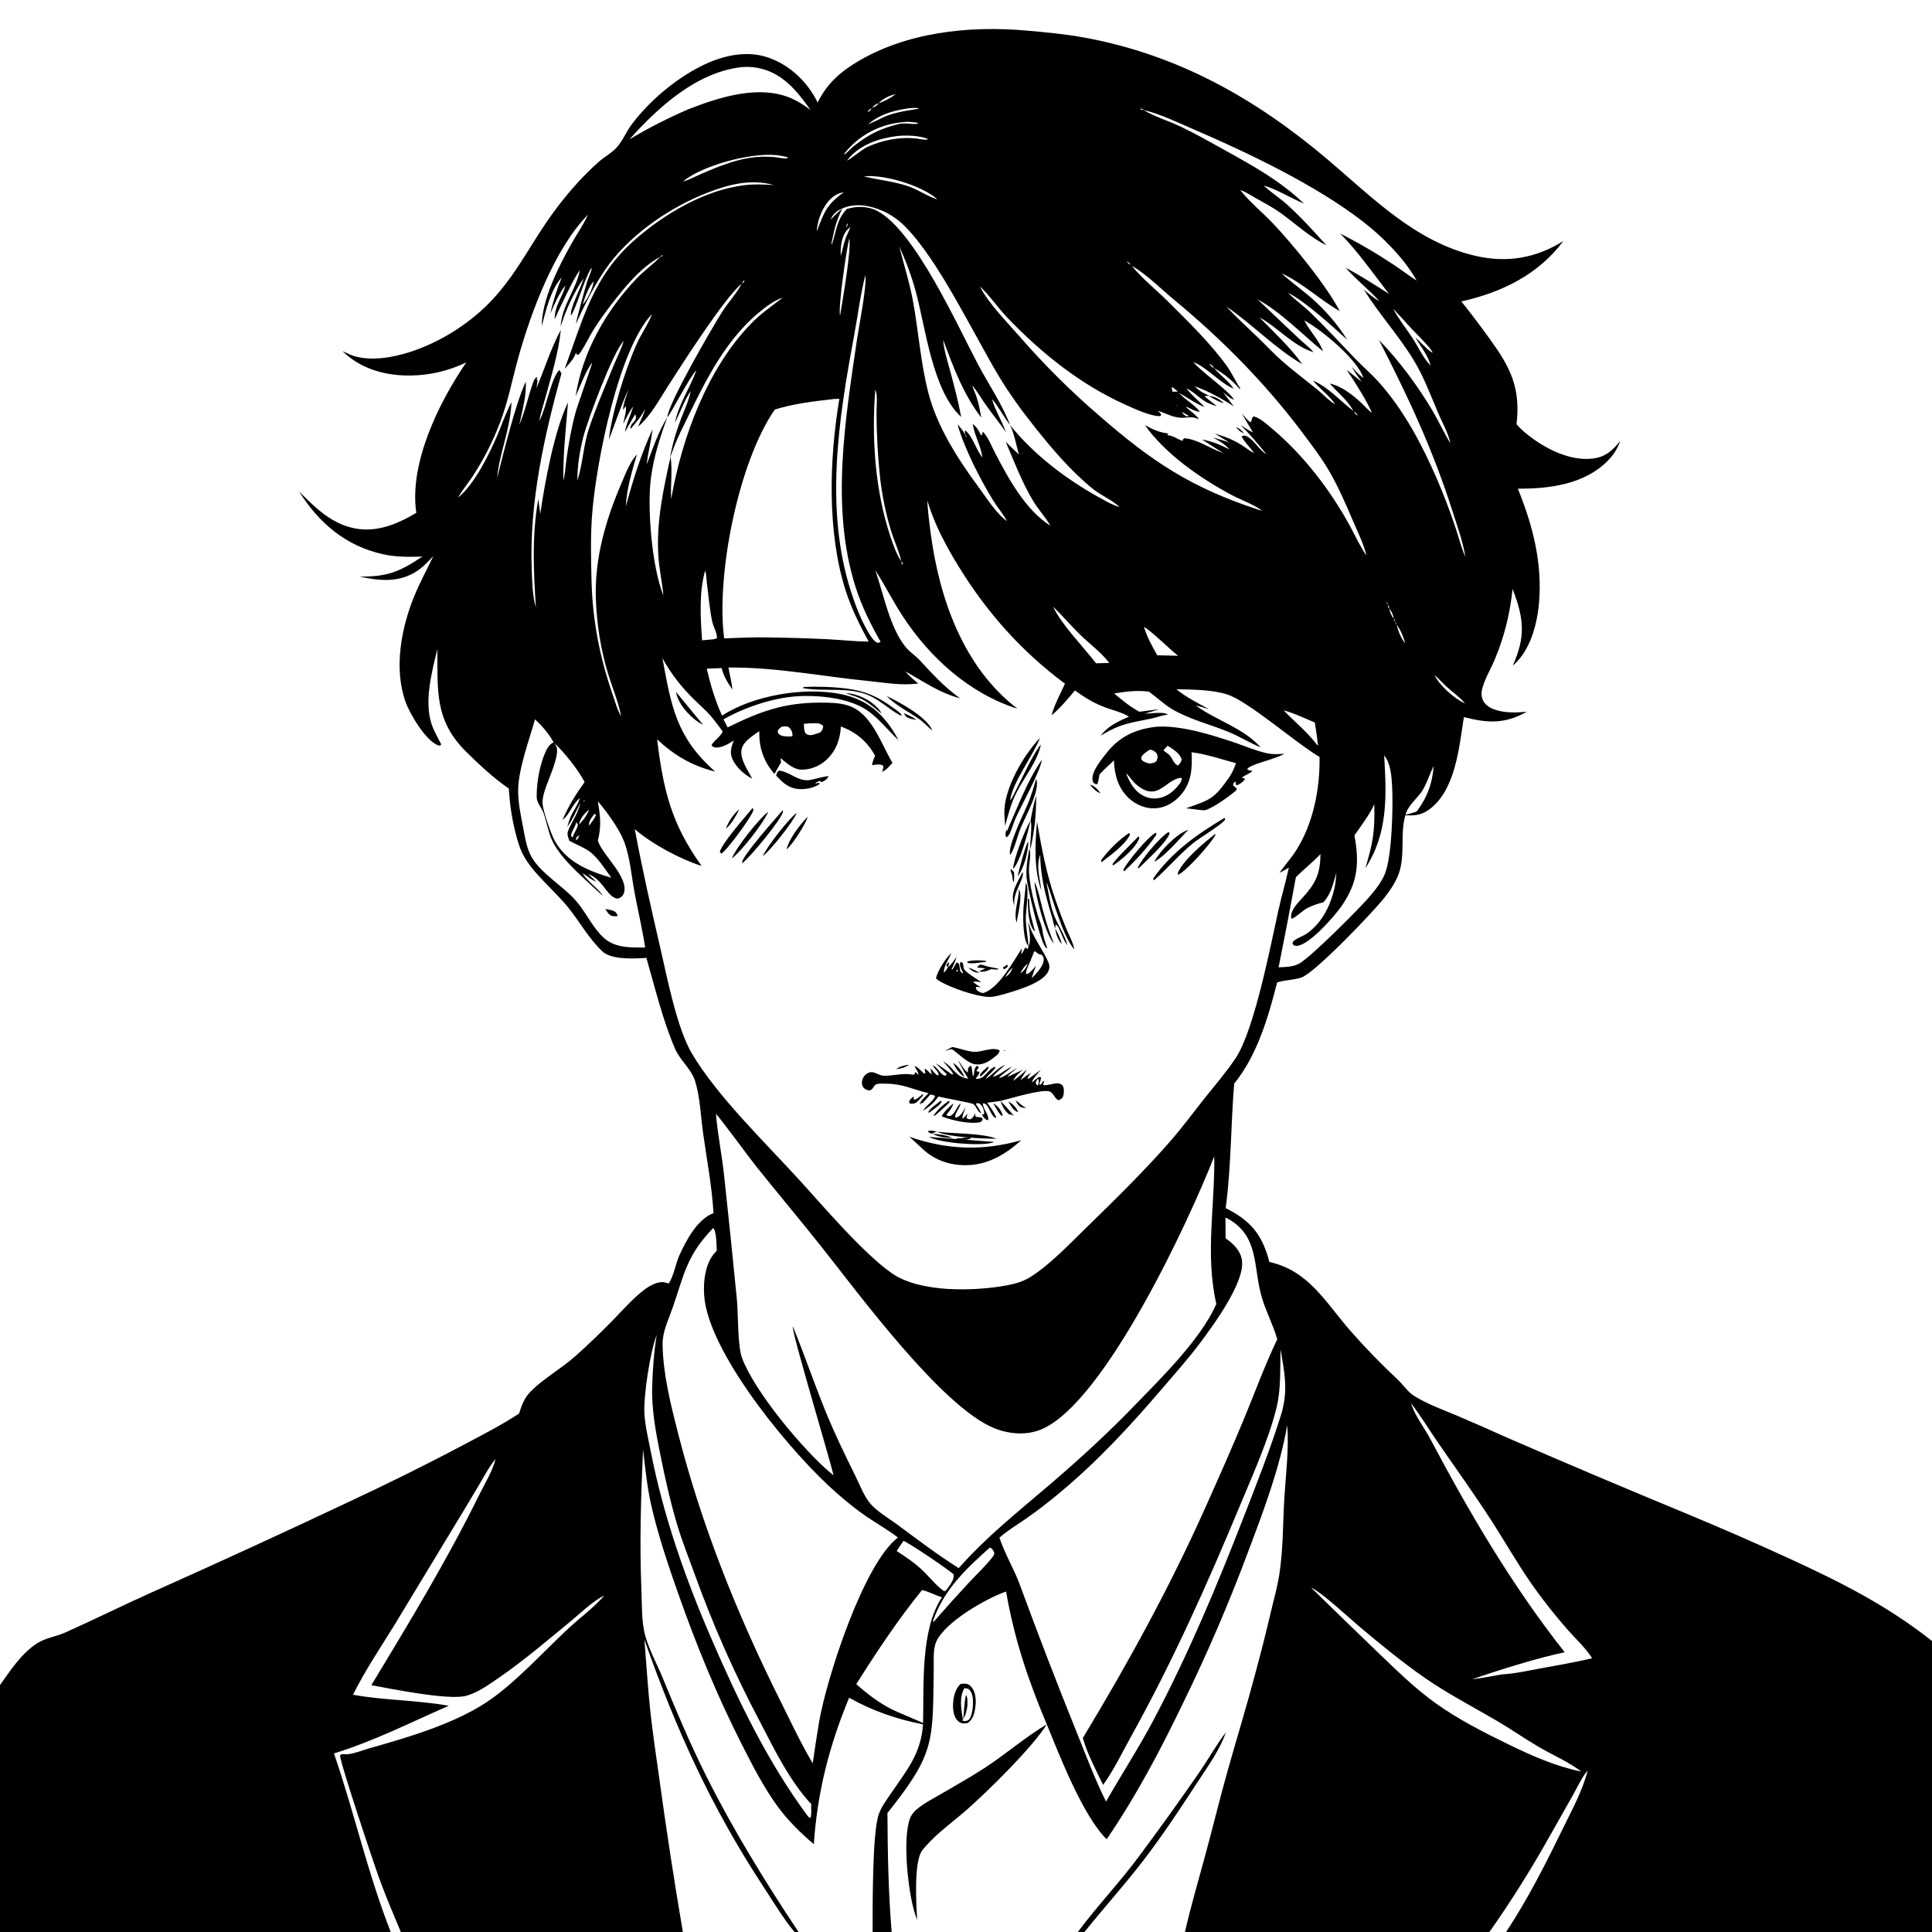 <svg version="1.1" xmlns="http://www.w3.org/2000/svg" style="display: block;" viewBox="0 0 2048 2048" width="1024" height="1024">
<path transform="translate(0,0)" fill="rgb(255,255,255)" d="M 0 0 L 0 2048 L 2048 2048 L 2048 0 L 0 0 z"/>
<path transform="translate(0,0)" fill="rgb(0,0,0)" d="M 1603.62 705.533 C 1617.23 674.995 1615.6 656.191 1603.71 625.121 L 1603.39 624.269 C 1600.73 650.378 1594.66 674.851 1584.51 699.089 C 1580.32 709.119 1572.63 721.924 1570.74 732.372 C 1569.93 736.851 1570.99 741.914 1573.93 745.432 C 1579.98 752.656 1592.24 754.734 1601.25 755.137 C 1606.92 755.39 1612.71 754.888 1618.37 754.545 C 1595.17 767.637 1576.94 766.602 1551.78 760.154 C 1546.74 791.797 1543.02 838.123 1514.51 858.441 C 1505.8 864.651 1498.25 864.639 1488.07 864.192 C 1492.62 862.935 1497.28 861.839 1501.72 860.228 C 1512.68 845.898 1518.61 829.936 1519.69 811.89 C 1515.58 820.416 1512.75 830.091 1507.76 838.071 C 1502.95 845.751 1493.84 852.669 1490.77 861.053 C 1483.45 881.09 1489.95 904.704 1483.09 925.174 C 1479.95 934.548 1473.81 943.572 1467.77 951.298 C 1455.67 966.763 1394.06 1031.16 1379.62 1036.14 C 1371.23 1039.03 1362.2 1038.7 1353.81 1041.4 C 1344.49 1078.2 1332.59 1118.79 1308.29 1148.65 C 1304.67 1192.37 1305.16 1237.22 1299.26 1280.67 C 1321.95 1292 1335.22 1304.84 1343.18 1329.46 C 1344.04 1332.19 1344.81 1334.94 1345.51 1337.71 C 1387.71 1347.14 1404.97 1380.51 1431.81 1411.1 C 1447.44 1428.92 1464.4 1446.32 1481.71 1462.5 C 1487.22 1467.65 1492.47 1475.56 1498.64 1479.46 C 1512.98 1488.54 1530.26 1494.61 1545.86 1501.21 C 1563.21 1508.65 1580.49 1516.25 1597.7 1524.01 C 1660.34 1551.22 1723.23 1577.87 1786.36 1603.94 C 1823.41 1619.34 1859.89 1635.17 1896.35 1651.93 C 1951.4 1677.25 2000.3 1701.82 2048 1739.5 L 2048 2048 L 1596.53 2048 C 1619.96 2012.54 1638.8 1974.99 1657.42 1936.91 C 1666.85 1917.63 1677.8 1897.6 1683.04 1876.69 C 1676.5 1884.47 1671.99 1894.71 1667.02 1903.56 L 1642.58 1946.69 C 1623.09 1981.53 1601.81 2015.35 1578.84 2048 L 1256.08 2048 C 1262.4 2020.58 1270.32 1993.49 1277.7 1966.33 C 1285.65 1937.08 1292.79 1907.55 1300.98 1878.38 C 1310.77 1843.48 1321.44 1808.94 1330.71 1773.87 C 1336.82 1751.31 1342.53 1728.66 1347.85 1705.9 C 1350.74 1693.81 1354.16 1681.53 1356.09 1669.26 C 1360.39 1641.9 1359.82 1613.5 1361.59 1585.91 C 1363.2 1560.91 1366.41 1535.85 1364.53 1510.78 C 1356.8 1555.23 1339.71 1600.89 1323.74 1643.08 C 1303.19 1698.35 1279.91 1752.58 1253.99 1805.55 C 1229.75 1855.86 1204.6 1903.5 1173.08 1949.71 C 1147.72 1924.47 1123.46 1861.61 1109.64 1827.89 C 1089.75 1780.6 1075.24 1737.64 1066.49 1687.1 C 1045.34 1694.38 1002.17 1719.15 992.585 1739.99 C 988.858 1748.1 989.911 1760.17 989.788 1768.99 C 988.705 1847.04 991.402 1858.22 940.72 1921.91 C 940.953 1963.91 941.667 2006.13 945.2 2048 L 925.01 2048 C 925.061 2021.68 924.552 1943.04 931.509 1923.27 C 934.252 1915.47 939.216 1908.82 943.816 1902.04 C 960.909 1876.87 976.381 1859.23 978.422 1827.86 C 950.573 1822.49 924.871 1813.59 900.111 1799.68 C 878.939 1850.72 866.499 1899.57 862.681 1954.9 C 848.174 1942.57 834.901 1929.54 823.713 1914.07 C 808.939 1893.64 797.578 1871.24 786.202 1848.82 C 760.047 1797.28 738.456 1744.64 719.251 1690.16 C 708.332 1659.19 697.679 1627.72 690.36 1595.67 C 685.937 1576.3 684.052 1556.34 681.648 1536.64 C 679.388 1586.25 677.887 1635.39 679.893 1685.06 C 680.451 1698.88 680.094 1713.76 682.507 1727.37 C 685.514 1744.32 695.791 1762.35 702.366 1778.37 C 716.675 1813.23 731.375 1848.12 748.24 1881.85 C 777.132 1939.62 810.772 1994.24 846.47 2048 L 842.192 2048 C 829.878 2033.03 819.453 2015.51 808.817 1999.28 C 753.472 1914.86 716.595 1832.98 683.104 1738.14 C 685.18 1763.84 686.734 1789.63 689.504 1815.26 C 692.025 1838.58 695.657 1861.83 698.844 1885.06 C 706.33 1939.63 714.608 1993.71 723.873 2048 L 424.882 2048 C 417.264 2029.79 409.507 2011.57 402.667 1993.05 C 397.298 1978.51 359.677 1866.37 360.486 1860.6 L 362.314 1859.44 C 364.699 1859.55 367.18 1859.7 369.556 1859.42 C 376.454 1858.63 384.461 1855.27 391.271 1853.35 C 431.462 1842.03 479.857 1827.85 514.886 1805.02 C 545.218 1785.25 575.812 1751 602.923 1725.87 C 614.915 1714.76 629.173 1704.38 639.899 1692.12 C 640.093 1691.89 640.281 1691.67 640.472 1691.44 L 641.198 1690.83 L 641.995 1690.19 L 641.198 1690.83 L 640.472 1691.44 C 628.786 1696.67 613.581 1711.61 603.447 1719.88 C 579.506 1739.41 555.75 1759.89 530.317 1777.43 C 519.449 1784.93 506.712 1794.36 493.873 1797.71 C 475.372 1802.53 415.084 1790.31 393.655 1786.37 C 433.535 1720.39 473.901 1653.81 507.986 1584.63 C 513.759 1572.91 522.288 1559.14 525.322 1546.5 L 525.858 1546.01 L 525.322 1546.5 C 518.168 1555.14 512.541 1566.22 506.777 1575.85 C 496.453 1593.2 486.04 1610.49 475.539 1627.72 L 418.719 1721.6 C 403.674 1746.04 386.953 1770.79 374.204 1796.49 C 407.647 1802.62 442.254 1802.1 475.731 1808.21 C 434.693 1826.04 397.141 1845.38 354.03 1858.71 C 375.536 1921.22 389.942 1986.51 414.21 2048 L 0 2048 L 0 1786.2 C 11.449 1770.33 22.486 1752.88 39.231 1742.04 C 48.239 1736.21 59.543 1734.86 69.318 1730.48 C 99.651 1716.92 129.424 1702.05 159.787 1688.47 C 229.685 1657.25 299.257 1625.31 368.49 1592.64 C 409.714 1573.38 450.126 1553.5 490.322 1532.16 C 510.541 1521.42 531.15 1511.02 550.265 1498.38 C 552.616 1490.89 555.409 1482.82 560.788 1476.95 C 574.366 1462.14 594.593 1451.27 609.939 1437.55 C 623.572 1425.36 636.947 1412.48 649.738 1399.4 C 660.774 1388.12 671.206 1375.98 683.9 1366.49 C 688.754 1362.87 697.962 1357.9 704.2 1359.31 C 705.76 1359.66 707.331 1360.16 708.906 1360.52 C 714.27 1352.5 716.184 1339.46 720.322 1330.36 C 727.479 1314.61 739.251 1292.4 756.341 1285.96 C 754.7 1257.5 749.149 1228.86 745.244 1200.61 C 742.815 1183.04 742.062 1162.73 736.829 1145.93 C 732.913 1133.36 720.901 1124.04 715.579 1111.71 C 702.396 1081.18 694.437 1047.21 685.16 1015.29 C 683.35 1015.51 681.574 1015.68 679.75 1015.75 C 668.325 1016.21 647.353 1016.93 638.444 1008.42 C 623.722 994.348 615.081 977.919 602.542 962.241 C 587.923 943.962 563.505 924.839 553.537 904.14 C 550.118 897.041 548 888.912 546.095 881.297 C 542.316 866.193 540.322 851.338 539.337 835.845 C 523.524 825.112 508.213 810.751 494.593 797.349 C 460.444 763.745 464.044 732.595 463.598 688.151 C 457.788 712.103 449.406 743.564 457.566 767.805 C 459.986 774.992 464.306 782.24 467.719 789.054 L 466.524 790.329 C 465.695 790.336 465.337 790.395 464.463 790.088 C 451.512 785.539 434.506 756.937 429.945 744.152 C 417.273 708.637 425.209 666.144 439.039 632.141 C 444.943 617.625 452.626 603.576 459.36 589.401 C 453.983 595.188 448.865 600.785 442.238 605.187 C 423.066 617.922 402.518 615.775 381.186 611.222 C 410.812 611.348 423.191 606.364 447.776 589.952 C 433.466 590.491 419.613 590.575 405.543 587.4 C 366.229 578.528 338.024 554.392 317.006 520.937 C 333.109 537.098 349.419 553.486 372.304 559.259 C 397.33 565.572 420.042 556.261 441.298 543.618 C 433.508 491.14 465.346 426.295 494.258 384.205 C 475.437 393.152 456.052 397.774 435.234 398.056 C 408.546 398.416 382.467 391.168 363.083 372.248 L 368.515 374.693 C 370.473 375.588 372.402 376.539 374.461 377.19 C 393.853 383.316 417.583 378.766 436.357 372.565 C 455.633 366.031 473.856 356.726 490.451 344.942 C 542.949 308.067 555.953 264.518 592.672 217.07 C 605.407 200.614 619.134 185.395 634.702 171.558 C 640.588 166.326 648.027 162.468 653.364 156.722 C 659.87 149.72 663.832 139.622 669.63 131.894 C 688.15 107.214 715.237 84.334 742.651 70.385 C 764.267 59.385 790.086 52.879 813.783 60.821 C 837.136 68.647 856.085 86.84 866.768 108.716 C 875.842 89.945 889.097 77.562 906.714 66.741 C 959.851 34.101 1027.01 26.979 1088.13 32.408 C 1108.54 34.22 1129.15 36.118 1149.32 39.799 C 1248.59 57.915 1331.36 104.644 1407.56 169.269 C 1455.31 209.763 1500.67 256.526 1563.96 271.189 C 1597.49 278.957 1628.15 273.688 1657.19 255.546 C 1630.32 291.4 1591.8 309.928 1549.09 319.581 L 1553.16 324.675 C 1562.28 336.241 1571.13 348.023 1579.7 360.01 C 1601.6 390.191 1611.98 411.699 1607.58 449.687 C 1610.63 453.206 1613.99 456.453 1617.6 459.39 C 1636.17 474.691 1663.57 489.173 1688.45 486.07 C 1702.04 484.375 1709.31 477.613 1717.45 467.447 C 1714.59 475.818 1710.03 482.693 1703.81 488.919 C 1679.22 513.527 1642.02 518.218 1608.98 518.001 C 1624.73 556.733 1635.05 596.659 1631.44 638.87 C 1629.47 661.799 1622.06 690.155 1603.62 705.533 z M 954 98 L 950.033 99.428 L 949.429 99.758 C 943.207 101.119 935.719 104.646 931.388 109.402 C 928.065 110.507 926.615 111.675 924.356 114.413 L 924.084 114.75 C 921.743 116.07 920.718 116.116 919.885 118.709 C 919.865 118.773 919.88 118.843 919.877 118.911 C 922.015 117.714 922.813 116.838 924.084 114.75 L 924.356 114.413 C 927.361 113.212 929.622 112.258 931.388 109.402 C 937.504 107.471 944.381 103.717 949.429 99.758 L 950.033 99.428 L 954 98 L 955.995 97.005 L 954 98 z M 1201.01 112.026 L 1202.25 113.713 L 1204.99 113.965 L 1202.25 113.713 L 1201.01 112.026 z M 1206.01 114.005 L 1208 115 C 1209.81 116.241 1209.74 116.511 1212.07 116.577 C 1224.33 123.884 1239.04 128.215 1251.97 134.417 C 1267.98 142.097 1283.5 150.926 1299.01 159.551 C 1328.92 176.175 1357.42 191.89 1382.29 215.858 C 1368.38 210.032 1353.87 200.789 1339.57 196.662 L 1339.01 196.174 L 1339.57 196.662 L 1340.2 197.254 C 1347.71 204.224 1356.46 209.785 1364.1 216.636 C 1379.06 230.057 1392.56 245.045 1405.98 259.965 C 1388.82 251.66 1373.13 236.959 1357.57 225.809 C 1349.09 219.738 1339.66 214.744 1330.56 209.674 C 1325.58 206.9 1320.09 203.082 1314.68 201.448 L 1314.19 201.099 L 1314.68 201.448 C 1324.64 214.092 1337.92 224.811 1349.07 236.506 C 1370.84 259.347 1405.67 302.176 1420.2 329.781 C 1399.19 317.816 1380.38 299.727 1358.54 289.707 L 1357.92 289.083 L 1356.52 287.546 L 1355.01 287.163 L 1356.52 287.546 L 1357.92 289.083 L 1358.54 289.707 L 1359.2 290.328 C 1368.25 298.686 1378.43 305.916 1387.85 313.885 C 1402.86 326.592 1417.77 343.262 1428 360.115 C 1414.27 347.418 1381.89 318.097 1365.49 310.521 L 1364.8 309.831 L 1362.02 307.988 L 1361.01 307.184 L 1362.02 307.988 C 1362.93 308.655 1363.77 309.365 1364.8 309.831 L 1365.49 310.521 L 1366.1 311.138 C 1373.07 318.118 1381.32 323.841 1388.46 330.73 C 1405.03 346.709 1420.63 363.549 1436.52 380.18 C 1444.67 388.708 1453.8 396.333 1461.64 405.141 C 1488.33 435.109 1506.95 470.55 1522.95 507.071 C 1530.28 524.124 1536.91 541.471 1542.82 559.068 C 1546.26 569.259 1548.91 580.536 1553.39 590.26 L 1553.74 591.271 L 1553.39 590.26 C 1550.7 574.096 1544.78 557.715 1539.79 542.107 C 1518.78 476.302 1493.2 421.726 1461.74 360.388 C 1482.49 381.393 1503.81 410.272 1518.84 435.93 C 1525.38 447.085 1530.76 458.923 1537.46 469.949 L 1538.22 471.438 L 1538.88 472.995 L 1538.22 471.438 L 1537.46 469.949 C 1535.32 459.272 1529.01 448.35 1524.73 438.309 C 1516.65 419.341 1509.21 399.147 1498.45 381.521 C 1482.59 355.529 1461.75 332.733 1445.68 306.906 C 1450.96 311.344 1456.08 315.969 1462.19 319.256 C 1451 306.689 1437.31 296.428 1426.48 283.754 C 1442.27 292.263 1457.36 301.901 1472.44 311.582 L 1473.21 312.157 L 1474.3 313.299 L 1474.99 313.814 L 1474.3 313.299 L 1473.21 312.157 L 1472.44 311.582 C 1456.81 291.476 1438.26 264.953 1420.54 247.544 C 1440.56 257.64 1459.56 268.808 1478.24 281.2 C 1486.12 286.429 1493.59 292.262 1501.53 297.392 L 1501.94 297.863 L 1501.53 297.392 C 1501.04 296.284 1501.01 296.138 1500.29 294.927 C 1487.05 272.492 1465.39 250.849 1444.92 234.977 C 1394.62 195.964 1322.31 161.61 1263.65 136.379 C 1247.18 129.292 1229.56 120.68 1212.07 116.577 L 1211.53 115.707 L 1208 115 L 1206.01 114.005 z M 724.002 192.371 L 722.583 193.262 L 720.341 194.307 L 718.441 195.322 L 718.005 195.871 L 718.441 195.322 L 720.341 194.307 L 722.583 193.262 L 724.002 192.371 C 730.273 190.896 737.195 186.963 743.179 184.386 C 759.518 177.35 776.112 170.408 793.764 167.478 C 802.995 165.946 811.598 165.759 820.927 166.515 C 823.67 166.738 831.79 168.542 834.048 167.821 C 834.631 167.635 835.102 167.199 835.629 166.888 C 831.143 165.607 826.697 164.829 822.06 164.401 C 795.143 161.915 744.253 175.432 724.002 192.371 z M 715.505 196.591 L 713.6 198.514 L 713.005 198.854 L 713.6 198.514 L 715.505 196.591 L 716.995 196.159 L 715.505 196.591 z M 894.491 203.735 C 886.462 205.188 880.863 209.39 876.104 215.973 C 870.288 224.017 866.242 235.449 865.781 245.38 C 873.575 225.112 875.78 217.393 894.491 203.735 L 894.995 203.252 L 894.491 203.735 z M 915.668 186.941 C 931.375 190.914 947.124 192.1 962.69 197.4 C 972.772 200.833 981.686 207.186 991.668 210.71 L 993.591 211.37 L 994.191 212.185 L 996.596 213.363 L 997.174 214.197 L 999.584 215.435 L 999.995 215.995 L 999.584 215.435 L 997.174 214.197 L 996.596 213.363 L 994.191 212.185 L 993.591 211.37 C 992.925 210.672 993.043 210.756 992.269 210.114 C 975.672 196.334 936.973 184.627 915.668 186.941 z M 623.242 227.567 C 587.578 263.916 562.479 331.821 549.076 380.365 C 542.625 403.729 538.387 426.768 529.452 449.479 C 522.007 468.79 512.552 487.265 501.243 504.597 C 496.237 512.28 490.013 519.568 485.495 527.486 L 484.815 528.193 L 483.696 529.303 L 482.84 530.359 L 482.182 530.995 L 482.84 530.359 L 483.696 529.303 L 484.815 528.193 L 485.495 527.486 C 502.615 513.896 518.528 481.812 527.131 461.526 C 531.934 450.201 535.987 438.139 541.714 427.281 L 542.241 426.306 C 540.69 456.386 529.572 479.461 526.913 506.906 L 526.239 507.995 L 526.913 506.906 C 534.041 479.159 545.955 429.633 557.288 404.545 C 558.424 419.065 553.322 436.042 550.495 450.269 C 556.396 436.494 559.514 421.922 564.314 407.799 C 565.255 405.031 566.418 400.98 569.051 399.689 L 569.659 401.923 L 567.989 401.137 L 569.785 403.133 L 569.911 402.867 L 568.649 411.361 L 567.569 413.599 L 567.084 414.995 L 567.569 413.599 L 568.649 411.361 C 577.432 390.774 583.817 369.522 594.525 349.702 C 591.868 374.685 584.611 397.799 578.005 421.932 C 575.823 429.905 573.065 438.085 571.616 446.214 L 570.521 448.628 L 570.197 449.995 L 570.521 448.628 L 571.616 446.214 C 571.923 445.638 572.237 445.066 572.538 444.486 C 579.013 432.012 584.329 400.891 592.775 392.312 C 594.087 393.538 594.394 394.445 595.097 396.065 C 576.445 464.376 561 532.842 563.652 604.09 C 564.133 617.006 564.398 631.508 568.046 643.905 L 568.756 644.995 L 568.046 643.905 C 565.59 605.617 563.697 567.024 570.649 529.066 L 572.739 544.673 C 577.637 510.648 587.55 456.84 602.109 426.535 C 599.928 453.989 596.614 482.127 597.264 509.672 C 599.119 501.742 599.521 493.278 600.677 485.198 C 602.957 469.253 605.782 453.171 609.999 437.619 C 612.218 429.436 627.916 385.965 627.749 384.166 C 620.229 394.699 615.468 408.342 610.186 420.129 C 617.401 373.093 642.313 329.266 674.966 295.081 C 682.565 287.126 691.635 280.715 699.362 272.898 L 700.003 272.24 C 701.682 272.115 701.747 271.409 702.818 270.192 L 703.369 269.398 L 705.727 268.216 L 706.42 267.139 L 708.555 266.666 L 709.8 265.005 L 708.555 266.666 L 706.42 267.139 L 705.727 268.216 L 703.369 269.398 L 702.818 270.192 L 700.375 271.27 L 700.003 272.24 C 682.251 281.582 666.414 299.46 654.108 315.022 C 645.311 326.146 636.495 337.772 629.018 349.828 C 624.251 357.514 620.374 366.064 615.287 373.493 C 614.04 375.314 613.96 375.602 611.789 376.363 L 610.493 373.76 C 610.414 374.045 610.345 374.332 610.255 374.614 C 608.334 380.62 602.832 386.251 598.585 390.811 C 618.328 338.004 628.181 293.573 672.801 254.324 C 704.258 226.653 746.83 201.53 788.889 196.322 C 799.441 195.015 809.673 195.487 820.236 196.161 C 796.097 189.41 772.746 195.4 749.915 204.269 C 711.346 219.25 671.165 246.457 646.014 279.609 C 632.659 297.212 619.555 323.052 610.505 343.478 C 610.251 341.574 620.567 304.303 622.123 299.371 C 623.756 294.197 626.25 289.312 627.506 284.032 C 623.05 285.519 610.555 327.617 605.324 334.483 C 603.602 327.613 615.934 304.653 618.164 296.413 C 618.274 296.006 618.375 295.597 618.481 295.189 L 618.995 294.052 L 618.481 295.189 C 607.585 311.325 600.277 327.747 594.254 346.116 C 595.721 323.475 610.407 307.775 614.648 286.581 L 615.703 284.639 L 616.713 282.465 L 617.988 281 L 618.768 280.005 L 617.988 281 L 616.713 282.465 L 615.703 284.639 L 614.648 286.581 C 609.604 291.613 591.656 330.066 587.923 338.58 C 588.212 322.498 595.906 316.341 599.419 302.557 L 599.955 302.005 L 599.419 302.557 C 592.255 311.379 587.963 322.219 583.337 332.498 C 586.263 319.015 590.348 306.821 595.486 294.069 L 596.214 292.555 L 596.9 292.005 L 596.214 292.555 L 595.486 294.069 C 583.732 306.92 578.542 329.223 574.302 345.794 C 574.226 317.54 592.561 281.7 606.401 257.241 C 611.8 247.7 618.353 238.392 622.869 228.417 C 622.997 228.135 623.118 227.851 623.242 227.567 L 623.812 227.005 L 623.242 227.567 z M 880.432 232.873 L 879.829 234.473 L 878.633 238.057 L 878.268 239.185 L 878.633 238.057 L 879.829 234.473 L 880.432 232.873 C 884.426 228.762 888.326 224.776 892.811 221.191 C 886.039 234.948 884.464 243.451 881.349 258.008 L 881.789 259.15 C 886.652 245.389 886.791 232.353 897.863 221.454 C 908.685 218.27 920.481 218.431 930.602 223.94 C 970.485 245.65 1015.68 346.722 1037.08 386.936 C 1048.29 408 1062.13 428.023 1070.7 450.403 C 1063.76 441.812 1058.67 431.155 1051.55 423.052 L 1051.01 422.005 L 1051.55 423.052 C 1054.9 435.085 1062.16 446.132 1066.26 458.047 C 1059.33 447.974 1051.61 438.51 1044.56 428.534 C 1039.92 421.957 1035.89 414.722 1030.66 408.605 L 1030.18 408.005 L 1030.66 408.605 C 1031.69 412.604 1033.74 416.494 1035.06 420.442 C 1037.51 427.751 1038.84 435.029 1040.14 442.611 C 1021.21 418.028 1010.42 388.899 999.775 360.151 L 999.256 359.005 L 999.775 360.151 C 1000.58 371.325 1004.44 382.807 1007.32 393.618 C 1011.6 409.617 1015.92 425.681 1018.84 441.993 C 988.365 413.598 981.546 348.957 970.797 309.255 C 966.27 292.534 960.354 276.842 953.228 261.077 C 958.21 280.877 964.434 300.325 968.039 320.451 C 973.727 352.202 975.996 384.92 984.029 416.204 C 993.257 452.139 1015.18 486.347 1037.09 516.019 C 1045.46 527.353 1056.06 544.446 1067.56 552.492 L 1068.16 553.19 L 1069.31 554.304 L 1070.17 555.338 L 1071.36 556.94 L 1070.17 555.338 L 1069.31 554.304 L 1068.16 553.19 L 1067.56 552.492 C 1063.33 544.714 1057.03 537.494 1052.37 529.826 C 1038.65 507.257 1022.04 474.986 1015.01 449.776 C 1018.25 453.389 1021.04 456.563 1023.11 461.03 C 1023.32 462.612 1022.99 461.854 1024.39 463.158 C 1024.18 461.593 1024.5 462.354 1023.11 461.03 L 1022.63 457.032 L 1023.62 456.482 C 1031.68 463.721 1034.55 476.548 1041.37 484.954 L 1041.99 485.995 L 1041.37 484.954 C 1039.95 473.409 1033.51 462.614 1031.38 450.941 L 1031.08 449.38 C 1034.91 452.475 1036.66 454.81 1038.81 459.228 C 1039.7 461.038 1039.2 460.353 1040.83 461.635 L 1041.02 460.604 C 1041.22 459.586 1041.47 458.58 1041.74 457.577 C 1047.04 462.416 1051.16 473.114 1054.6 479.697 C 1068.79 506.875 1086.9 540.63 1113.53 557.308 L 1113.95 557.823 L 1113.53 557.308 C 1108.06 547.942 1100.36 539.786 1094.8 530.386 C 1083.2 510.786 1074.89 489.052 1066.03 468.128 C 1070.57 472.9 1075.37 477.347 1080.2 481.819 C 1076.82 471.005 1075.74 461.203 1070.76 450.703 C 1096.03 481.995 1129.76 507.71 1164.9 527.13 C 1171.72 530.903 1179.27 535.407 1186.81 537.499 L 1187.99 537.995 L 1186.81 537.499 C 1178.94 529.979 1167.32 525.336 1158.68 518.371 C 1134.81 499.126 1114.25 474.672 1095.32 450.706 C 1082.06 433.925 1069.31 416.369 1058.35 398.004 C 1031.45 352.965 994.802 275.608 959.52 240.17 C 952.596 233.112 944.391 227.437 935.344 223.449 C 922.442 217.778 907.11 215.06 893.687 220.588 C 887.361 223.193 883.094 226.553 880.432 232.873 z M 902 240 L 901.36 240.617 C 894.49 245.973 892.537 252.807 891.521 261.189 C 891.108 264.598 891.073 267.943 891.18 271.375 C 893.056 265.342 894.119 259.177 896.17 253.19 C 897.634 248.913 900.087 244.841 901.36 240.617 L 902 240 L 902.99 238.848 L 902 240 z M 897 241 L 896.252 241.995 L 897 241 C 898.618 239.242 898.281 239.189 898.5 236.953 L 897.694 237.475 L 897 241 z M 730.915 248.917 L 728.542 250.467 L 728.161 250.995 L 728.542 250.467 L 730.915 248.917 L 731.944 248.005 L 730.915 248.917 z M 1189.18 273.005 L 1190.91 274.092 L 1192.35 275.386 L 1193.24 276.23 L 1194.37 277.213 C 1195.7 278.911 1196.49 279.755 1198.48 280.623 L 1199.2 281.142 L 1199.72 281.685 C 1209.46 294.17 1225.92 307.451 1237.54 319.021 C 1259.14 340.542 1282.45 363.045 1300.33 387.738 C 1305.8 395.293 1309.5 403.883 1314.65 411.636 L 1314.26 412.516 C 1306.57 403.545 1297.37 395.992 1287.07 390.201 C 1285.43 387.423 1284.38 387.024 1281.65 385.425 L 1281.16 385.031 L 1281.65 385.425 C 1283.56 387.858 1284.12 389.11 1287.07 390.201 C 1293.61 398.161 1301.88 403.16 1307.73 412.103 C 1291.86 405.096 1280.39 389.933 1264.86 383.771 L 1264.61 383.329 L 1262.5 382.271 L 1261 381 L 1260.01 380.191 L 1261 381 L 1262.5 382.271 L 1264.61 383.329 L 1264.86 383.771 C 1274.61 395.135 1301.41 413.157 1308.3 423.708 C 1303.77 422.472 1300.03 418.658 1296.43 415.745 L 1307.86 430.757 C 1296.95 423.484 1279.03 413.656 1266.52 409.524 L 1265.98 409.03 L 1264.27 408.109 L 1263.41 407.574 L 1261.48 405.615 L 1260.01 405.188 L 1261.48 405.615 L 1263.41 407.574 L 1264.27 408.109 L 1265.98 409.03 L 1266.52 409.524 C 1271.26 414.427 1275.71 416.813 1281.95 419.492 L 1277.56 419.733 L 1277.55 420.744 C 1281.66 424.006 1285.71 427.408 1289.97 430.473 C 1273.39 426.442 1270.77 418.39 1257.6 411.476 L 1256.85 410.755 L 1256.14 410.005 L 1256.85 410.755 L 1257.6 411.476 C 1263.06 418.948 1270.59 424.647 1276.84 431.433 C 1267.05 427.865 1259.07 421.29 1249.82 416.688 L 1249.16 416.344 L 1248.65 415.033 L 1243.22 410.593 L 1242.04 410.845 L 1242.8 415.159 C 1244.76 415.245 1246.69 415.139 1248.65 415.033 L 1249.16 416.344 L 1249.82 416.688 L 1250.63 417.508 C 1257.21 424.023 1266.28 429.224 1271.91 436.412 C 1268.63 436.909 1260.93 432.604 1257.7 431.179 L 1257.36 431.708 C 1259.81 433.894 1270.36 441.976 1270.69 444.467 C 1270.35 444.302 1270.02 444.131 1269.68 443.972 C 1262.64 440.69 1257.13 443.54 1249.88 442.687 C 1241.93 441.752 1234.63 437.672 1227.08 435.391 L 1225.89 434.515 L 1227.08 435.391 C 1228.71 436.688 1229.94 437.652 1230.99 439.472 L 1230.18 440.973 C 1229.81 441.014 1229.44 441.087 1229.07 441.094 C 1219.45 441.278 1201.38 432.812 1192.56 428.822 C 1144.89 407.246 1104.22 374.577 1068.06 336.996 C 1058.32 326.881 1050.21 314.595 1040.1 304.982 L 1038.68 303.654 L 1038.02 302.991 L 1037.01 301.218 L 1038.02 302.991 L 1038.68 303.654 C 1048.32 322.265 1067.71 341.613 1081.61 357.557 C 1107.34 387.109 1135.17 414.765 1164.88 440.306 C 1221.06 489.27 1262.54 516.922 1334.15 540.356 C 1335.4 540.765 1336.64 541.047 1337.93 541.258 L 1338.99 541.897 L 1337.93 541.258 C 1328.57 534.514 1315.13 529.838 1304.8 524.293 C 1271.77 506.571 1235.4 481.184 1213.58 450.641 C 1221.89 455.028 1228.21 458.249 1237.6 459.372 L 1239.04 459.534 L 1237.44 460.209 L 1237.93 461.393 C 1244.17 461.909 1247.92 465.641 1253.69 467.367 C 1254.3 465.023 1253.67 465.902 1255.39 464.591 C 1268.83 465.187 1283.39 476.016 1296.46 480.031 C 1288.93 475.513 1281.58 470.603 1274.16 465.89 C 1285.14 467.905 1293.45 471.435 1303.39 476.417 L 1303.99 476.824 L 1303.39 476.417 C 1298.31 470.764 1292.39 467.34 1285.81 463.775 C 1291.8 465.451 1297.74 467.105 1303.56 469.31 L 1287.72 459.644 C 1299.17 462.886 1307.96 466.424 1317.94 472.899 C 1321.7 475.334 1325.43 478.485 1329.51 480.314 L 1329.99 480.795 L 1329.51 480.314 C 1325.3 474.524 1319.27 468.787 1316.05 462.552 C 1318.45 461.711 1319.06 461.274 1321.52 462.444 C 1329.37 466.178 1334.6 476.881 1342.46 481.585 L 1343.2 482.155 L 1344.3 483.316 L 1345.35 484.176 L 1345.99 484.804 L 1345.35 484.176 L 1344.3 483.316 L 1343.2 482.155 L 1342.46 481.585 C 1333.82 470.811 1324.94 460.417 1315.2 450.62 C 1319.4 453.289 1323.63 456.377 1328.18 458.393 C 1324.41 451.64 1319.92 445.128 1316.59 438.176 C 1319.23 441.332 1322.15 445.811 1325.85 447.675 C 1327.13 445.367 1326.79 442.402 1329.09 441.369 C 1336.42 443.525 1342.96 449.751 1348.7 454.578 C 1381.7 482.309 1410.28 519.582 1430.91 557.373 C 1436.55 567.707 1441.73 579.258 1448.48 588.858 L 1449.27 590.43 L 1449.82 590.995 L 1449.27 590.43 L 1448.48 588.858 C 1448.4 588.503 1448.34 588.144 1448.25 587.792 C 1445.16 575.603 1438.82 563.113 1433.91 551.529 C 1426.05 532.984 1418.03 514.579 1407.72 497.23 C 1399.83 483.954 1390.4 471.703 1381.16 459.358 C 1341.23 406.048 1295.44 359.848 1244.2 317.424 C 1230.04 305.699 1215.47 290.875 1199.72 281.685 L 1199.2 281.142 L 1198.48 280.623 C 1197.19 278.7 1196.54 278.05 1194.37 277.213 L 1193.24 276.23 L 1192.35 275.386 L 1190.91 274.092 L 1189.18 273.005 z M 629.318 298.3 C 624.306 302.984 619.612 316.2 617.677 322.825 C 622.945 317.265 628.31 305.912 629.318 298.3 L 629.995 298.005 L 629.318 298.3 z M 786.438 300.549 L 786.159 300.839 C 768.335 315.105 722.928 386.23 708.199 409.103 C 698.281 424.505 690.377 439.9 676.55 452.303 C 678.651 445.826 682.153 440.124 684.025 433.391 C 680.029 441.199 674.196 447.816 668.619 454.531 L 668.146 453.336 C 668.871 449.376 671.604 448.205 673.444 445.026 C 674.834 442.626 674.132 441.55 673.407 439.094 C 669.618 445.355 665.894 451.596 662.515 458.09 C 663.355 450.259 668.935 439.113 671.225 430.868 C 666.993 436.532 663.885 443.095 660.578 449.332 C 661.57 444.139 664.427 435.285 663.414 430.294 L 660.713 434.515 C 659.643 430.114 664.891 417.875 666.16 412.93 C 658.221 429.915 652.241 448.589 645.372 466.11 C 648.636 437.074 663.096 390.431 675.532 363.356 C 680.017 353.593 686.602 344.458 690.523 334.513 L 691.149 332.883 L 691.421 332.531 L 693.541 330.591 L 693.934 329.005 L 693.541 330.591 L 691.421 332.531 L 691.149 332.883 C 655.283 370.736 632.449 489.684 627.964 541.688 C 625.838 566.343 626.411 591.677 627.065 616.409 C 628.152 657.546 635.751 696.828 649.247 735.663 C 651.884 743.25 654.287 752.461 658.477 759.278 L 659.412 761.626 L 659.89 762.995 L 659.412 761.626 L 658.477 759.278 C 655.501 744.074 649.135 728.993 644.579 714.157 C 636.835 688.939 632.501 661.178 631.627 634.827 C 630.19 591.509 642.142 550.802 659.118 511.461 C 663.324 501.713 667.91 489.463 675.205 481.632 C 669.893 499.473 664.313 518.207 663.388 536.892 C 671.148 508.067 679.337 482.229 691.705 454.991 C 690.326 467.615 686.824 479.834 685.548 492.436 C 692.186 474.759 697.584 458.379 707.495 442.088 C 699.737 463.027 693.135 483.796 690.09 506.011 C 685.782 537.429 690.977 601.126 703.258 631.296 L 703.635 632.287 L 703.258 631.296 C 701.957 617.388 698.851 603.789 697.925 589.756 C 695.535 553.578 703.05 519.243 710.821 484.233 C 713.063 499.086 710.554 514.046 711.499 528.996 C 722.738 464.094 749.823 390.369 796.72 342.471 C 806.804 332.171 818.486 324.239 829.8 315.45 L 830.995 315.005 L 829.8 315.45 C 820.29 318.659 811.539 325.393 803.92 331.781 C 764.451 364.876 743.469 413.098 721.191 458.341 C 716.858 467.14 713.501 476.396 710.136 485.597 C 712.737 471.174 716.534 458.111 721.722 444.419 C 725.378 434.768 730.202 424.693 732.263 414.577 L 732.818 414.005 L 732.263 414.577 C 725.737 423.499 720.711 437.956 715.387 448.161 C 719.725 427.469 731.307 411.775 738.193 392.476 L 738.759 392.005 L 738.193 392.476 C 730.557 399.99 710.177 440.545 707.495 442.088 C 707.75 428.717 755.476 346.206 765.774 330.199 C 772.161 320.27 780.706 311.26 786.159 300.839 L 786.438 300.549 C 788.227 299.217 788.665 299.403 789.229 297.137 C 787.502 297.744 787.323 299.008 786.438 300.549 z M 1330.01 315.163 L 1331.05 315.955 C 1331.6 316.357 1332.44 317.109 1333.07 317.34 L 1377.29 359.251 C 1382.12 363.871 1388.19 368.219 1392.38 373.379 C 1370.31 366.386 1354.74 347.197 1334.99 336.325 L 1333.88 335.494 L 1334.99 336.325 C 1349.75 351.519 1368.48 368.914 1380.49 386.087 C 1351.3 369.058 1327.72 343.753 1299.93 324.929 C 1310.7 336.48 1322.38 347.099 1333.74 358.067 C 1342.38 366.409 1350.54 375.256 1359.6 383.153 C 1371.52 393.536 1384.15 403.019 1396.42 412.961 C 1402.37 417.784 1408.8 425.008 1415.45 428.587 L 1416.2 429.155 L 1417.3 430.317 L 1418.26 431.256 L 1418.99 431.97 L 1418.26 431.256 L 1417.3 430.317 L 1416.2 429.155 L 1415.45 428.587 C 1409.14 419.31 1399.03 412.178 1391.78 403.44 C 1408.45 410.559 1420.4 424.858 1434.55 435.56 L 1435.17 436.167 C 1436.47 438.728 1436.8 439.066 1439.23 440.605 L 1439.78 440.995 L 1439.23 440.605 C 1438.09 438.387 1437.25 437.535 1435.17 436.167 L 1434.55 435.56 C 1429.3 424.977 1417.39 415.599 1409.64 406.625 C 1421.73 408.958 1434.52 419.033 1443.31 427.335 C 1446.82 430.658 1450.28 434.854 1454.32 437.505 L 1454.8 437.995 L 1454.32 437.505 C 1448.8 424.776 1435.57 403.789 1427.49 391.958 L 1443.36 404.779 C 1439.59 399.487 1435.95 394.265 1432.77 388.595 C 1436.64 392.97 1440.32 397.374 1445.31 400.509 L 1445.79 400.995 L 1445.31 400.509 C 1438.5 380.565 1400.98 349.69 1382.56 339.621 L 1382.01 339.213 L 1382.56 339.621 C 1388.31 351.035 1398.14 360.349 1402.46 372.354 C 1380.89 354.911 1357.16 330.217 1333.07 317.34 L 1331.05 315.955 L 1330.01 315.163 z M 663.456 358.568 L 661.395 360.598 L 661.156 361.427 C 649.684 373.305 622.942 445.299 618.276 463.396 C 614.607 477.626 612.031 493.587 612.087 508.313 C 612.088 508.66 612.106 509.007 612.115 509.354 C 612.208 509.066 612.305 508.78 612.394 508.49 C 617.962 490.381 618.482 471.192 624.739 452.918 C 632.286 430.877 641.545 409.261 650.366 387.703 C 653.879 379.118 658.571 370.273 661.156 361.427 L 661.395 360.598 L 663.456 358.568 L 663.839 357.005 L 663.456 358.568 z M 1476.73 327.184 C 1482.6 338.206 1490.52 348.034 1497.38 358.453 C 1503.52 367.794 1508.61 379.593 1516.49 387.472 L 1517.15 388.198 L 1518.24 390.509 L 1518.75 390.995 L 1518.24 390.509 L 1517.15 388.198 L 1516.49 387.472 C 1514.36 377.832 1505.47 366.392 1500.39 357.881 C 1506.01 362.371 1511.21 369.247 1517.08 373.077 C 1519.49 374.649 1518.29 373.241 1519.15 374.331 L 1518.7 374.193 C 1518.18 369.982 1500.5 352.911 1496.65 348.822 C 1490.17 341.493 1483.36 334.383 1476.73 327.184 z M 1246.84 429.203 C 1247.01 429.896 1247.6 430.412 1248 431 L 1248.99 431.995 L 1248 431 C 1247.81 430.053 1248 430.74 1246.84 429.203 z M 684.303 433.468 L 683.005 434.995 L 684.303 433.468 L 684.748 432.005 L 684.303 433.468 z M 927.838 413.371 C 923.788 464.362 927.677 520.955 944.163 569.567 C 946.933 577.736 950.415 587.994 955.428 594.974 C 955.766 596.994 955.513 597.488 957 599 L 958.417 601.833 L 958.907 602.995 L 958.417 601.833 L 957 599 C 956.702 596.909 957.072 596.429 955.428 594.974 C 953.12 584.549 948.209 574.32 944.989 564.104 C 939.128 545.513 934.995 524.92 932.821 505.584 C 930.399 482.46 929.167 459.227 929.129 435.977 C 929.174 430.569 930.473 417.311 927.838 413.371 z M 1466.1 630.005 L 1466.34 632.739 L 1468.69 634.525 L 1468.99 635.995 L 1468.69 634.525 L 1466.34 632.739 L 1466.1 630.005 z M 1469.55 638.069 C 1469.78 639.252 1470.37 639.99 1471 641 C 1471.35 642.667 1471.12 643.936 1472.55 644.961 C 1473.66 649.157 1474.7 652.519 1477.47 655.954 C 1478.26 658.343 1477.69 657.363 1479 659 C 1479.41 660.271 1479.41 661.252 1480.51 662.063 C 1482.03 668.702 1485.11 676.684 1489.54 681.91 L 1490.19 683.454 L 1490.93 684.995 L 1490.19 683.454 L 1489.54 681.91 C 1487.86 675.222 1484.61 667.65 1480.51 662.063 C 1480.25 660.833 1479.66 660.057 1479 659 C 1478.56 656.532 1479.14 657.513 1477.47 655.954 C 1476.82 651.792 1475.31 648.13 1472.55 644.961 C 1472.51 642.684 1472.23 642.764 1471 641 C 1470.73 638.949 1471.11 639.968 1469.55 638.069 z M 1115.5 641.902 L 1116.35 643.069 C 1125.18 662.188 1148.54 685.769 1161.89 703.127 L 1175.85 702.736 C 1167.62 691.749 1154.95 682.548 1145.07 672.866 C 1135.21 663.207 1126.24 652.694 1116.35 643.069 L 1115.5 641.902 z M 1492.02 688.005 L 1493 690 L 1494.42 692.833 L 1494.94 693.995 L 1494.42 692.833 L 1493 690 L 1492.02 688.005 z M 1515.01 708.223 L 1516.57 709.492 L 1517.12 711.612 L 1518.2 712.283 L 1519.41 714.62 L 1520.22 715.143 L 1520.71 715.698 C 1525.56 726.258 1542.3 741.226 1553.02 745.645 L 1555 747 L 1557.58 748.327 L 1557.99 748.887 L 1557.58 748.327 L 1555 747 C 1554.48 746.463 1553.65 746.05 1553.02 745.645 C 1547.66 739.182 1539.57 733.548 1533.28 727.816 C 1528.96 723.882 1525.21 719.434 1520.71 715.698 L 1520.22 715.143 L 1519.41 714.62 L 1518.2 712.283 L 1517.12 711.612 L 1516.57 709.492 L 1515.01 708.223 z M 957.152 709.705 L 958.95 711.053 L 959.682 711.7 C 963.77 716.621 968.441 720.462 973.37 724.497 C 956.015 727.008 938.385 723.674 921.034 721.955 C 871.443 717.042 822.124 707.081 772.109 707.621 C 773.67 715.382 775.504 723.198 776.478 731.052 C 771.171 723.399 767.312 717.33 764.919 708.178 L 749.136 708.819 C 753.2 725.961 758.084 742.521 765.396 758.606 C 798.545 736.948 853.529 727.792 892.105 735.947 C 916.399 741.083 932.889 753.413 946.454 774.238 C 948.632 777.582 950.637 781.129 952.464 784.675 C 942.466 775.152 933.12 763.734 922.335 755.225 C 904.277 740.976 873.656 737.336 851.393 737.778 C 823.151 738.339 791.422 748.745 766.934 762.529 L 771.339 771.077 C 805.178 754.381 831.18 744.72 869.444 744.833 C 879.302 744.862 889.443 744.819 898.934 747.85 C 924.123 755.894 933.671 788.004 946.063 808.66 C 943.329 811.566 938.987 817.08 935.034 817.92 L 935.49 818.465 L 934.829 818.409 C 935.893 815.663 936.697 814.501 936.177 811.556 C 932.459 809.604 928.624 810.524 924.555 811.118 C 924.579 807.69 926.364 804.39 927.65 801.223 C 919.523 786.166 907.406 775.967 891.322 770.151 C 890.748 783.636 886.186 796.039 876.079 805.439 C 868.869 812.144 858.462 816.398 848.517 815.803 C 840.838 815.344 833.101 808.354 827.416 803.599 C 827.524 805.184 827.711 806.546 828.008 808.093 C 825.589 812.19 823.18 816.273 820.942 820.473 C 809.288 806.628 804.595 793.065 804.843 775.042 C 797.919 780.123 787.443 785.97 785.978 795.169 C 784.418 804.96 793.05 816.94 797.379 825.402 C 788.401 820.889 778.45 811.831 775.473 802.048 C 773.602 795.9 775.746 790.806 777.79 784.988 C 772.268 788.582 763.807 793.725 756.99 792.077 C 755.394 791.691 755.265 791.112 754.294 789.942 C 756.025 785.651 766.388 778.522 765.897 775.107 C 761.571 769.366 757.351 763.267 752.542 757.924 C 747.079 751.853 740.733 746.449 734.939 740.687 C 721.805 727.623 711.021 713.841 702.18 697.59 C 711.712 749.236 716.901 781.433 758.055 817.874 C 733.725 811.85 714.875 800.845 696.587 783.738 C 703.042 837.236 711.68 873.399 743.721 917.911 C 720.744 910.605 691.37 894.793 672.925 879.017 C 680.752 920.999 690.134 962.511 699.784 1004.1 C 707.109 1035.68 717.379 1089.67 733.545 1116.96 C 759.912 1161.47 810.155 1210.24 845.537 1248.86 C 871.848 1277.58 915.098 1328.85 945.85 1350 C 975.618 1370.47 1032.97 1368.93 1067.66 1362.46 C 1076.36 1360.84 1084.89 1358.33 1092.43 1353.58 C 1112.92 1340.67 1133.65 1318.82 1151.14 1301.75 C 1181.83 1271.8 1213.19 1241.2 1241.35 1208.81 C 1253.84 1194.44 1265.11 1179.07 1276.96 1164.18 C 1287.97 1150.33 1299.79 1136.66 1309.65 1121.98 C 1329.65 1092.22 1346.83 1002.5 1355.12 965.168 C 1358.51 949.91 1362.98 934.881 1366.27 919.617 C 1363.05 921.504 1359.81 923.679 1356.39 925.167 C 1362.04 916.955 1368.76 909.749 1374.15 901.205 C 1392.29 872.432 1399.27 836.018 1398.78 802.414 C 1373.4 787.407 1323.23 743.271 1300.95 736.174 C 1284.64 730.977 1263.97 731.027 1246.87 730.604 C 1258.06 739.529 1269.25 744.974 1281.65 751.814 C 1276.97 750.336 1272.25 749.049 1267.51 747.779 L 1267.01 747.196 L 1267.51 747.779 C 1289.53 763.946 1317.52 771.231 1336.41 792.264 C 1324.76 787.507 1313.87 780.584 1302.14 775.796 C 1282.69 767.856 1260.45 762.425 1242.38 751.652 C 1233.66 746.447 1226.16 739.03 1217.8 733.167 C 1205.58 731.576 1193.14 733.059 1181.07 735.094 C 1189.4 742.174 1198.12 749.257 1207.76 754.464 L 1228.75 751.82 L 1213.43 756.575 C 1219.03 756.412 1233.98 754.078 1237.98 757.517 C 1232.15 758.101 1226.69 760.38 1220.97 761.597 C 1196.65 766.774 1188.93 766.576 1166.64 779.861 C 1175.16 769.197 1184.59 765.104 1196.64 759.707 L 1196.93 759.82 C 1189.67 755.157 1180.35 753.08 1172.25 750.119 C 1160.17 745.702 1149.78 739.536 1139.5 731.861 C 1131.96 740.842 1123.65 750.882 1114.62 758.343 C 1117.77 746.931 1123.98 735.521 1128.92 724.759 C 1082.64 690.309 1046.36 649.477 1016.22 600.534 C 1002.52 578.284 990.539 555.674 982.935 530.539 C 983.575 541.99 984.992 553.516 986.496 564.882 C 995.696 634.395 1021.06 707.254 1078.59 751.299 C 1027.64 735.206 985.685 697.157 956.848 653.099 C 946.489 637.273 938.075 620.262 927.773 604.365 C 936.707 629.462 942.998 665.155 960.031 685.931 C 964.36 691.212 970.465 695.025 975.115 700.029 C 988.95 714.914 1000.97 728.244 1017.71 740.239 C 995.525 734.35 979.343 722.592 959.682 711.7 L 958.95 711.053 L 957.152 709.705 z M 639.338 949.665 C 636.111 947.21 633.16 944.348 630.201 941.582 C 615.132 927.497 592.255 908.071 584.378 888.813 C 580.765 879.98 579.281 870.424 576.024 861.498 C 573.898 855.67 568.946 851.12 568.89 844.643 C 568.885 844.114 568.907 843.585 568.911 843.056 C 569.014 828.56 572.143 811.112 577.939 797.822 C 579.783 793.595 582.409 788.756 586.859 786.949 L 587.585 787.695 C 588.346 788.862 589.259 790.165 589.802 791.444 C 593.722 800.671 580.606 827.538 577.448 837.945 C 576.09 842.422 574.858 847.117 575.134 851.831 C 575.593 859.643 583.974 883.894 588.037 891.217 C 600.662 913.972 624.312 923.551 648.084 930.444 C 640.969 921.092 633.609 908.38 623.848 901.885 C 617.607 897.733 610.13 894.884 603.512 891.26 C 602.873 889.438 601.44 885.427 601.596 883.572 C 602.168 876.782 612.95 863.137 615.076 851.3 C 610.901 859.645 606.894 869.041 601.295 876.531 C 601.907 874.558 602.591 872.593 603.15 870.606 C 605.688 861.584 612.287 854.59 614.637 846.017 C 607.006 851.816 603.105 864.739 596.345 868.976 C 602.849 853.988 610.208 842.249 619.695 829.018 C 613.93 817.265 597.38 796.438 587.585 787.695 L 586.859 786.949 C 581.789 777.726 574.786 769.635 567.146 762.444 C 560.857 784.935 549.014 816.409 549.235 839.015 C 549.36 851.789 552.129 864.56 554.519 877.068 C 556.567 887.785 558.111 898.971 563.582 908.587 C 573.381 925.813 596.198 938.802 609.81 954.023 C 620.643 966.138 627.648 982.373 639.233 993.407 C 643.908 997.86 649.426 1000.68 655.645 1002.31 C 664.697 1004.69 674.596 1004.47 683.894 1004.31 C 680.874 984.613 676.212 965.183 672.551 945.594 C 669.283 928.111 667.804 907.375 661.108 890.944 C 655.503 877.19 643.276 860.664 633.712 849.271 C 636.298 864.6 637.702 875.666 633.739 891.073 C 633.881 891.481 634.017 891.89 634.164 892.297 C 639.588 907.304 667.1 930.35 661.235 947.097 C 660.331 949.679 658.442 951.333 655.911 952.208 C 654.146 952.818 652.804 952.357 651.143 951.517 C 642.213 947 638.381 932.233 623.479 926.516 L 622.821 925.806 L 622.005 925.161 L 622.821 925.806 L 623.479 926.516 C 626.22 929.289 629.393 931.777 631.984 934.648 C 626.858 932.64 622.212 928.526 617.549 925.55 L 617.118 925.005 L 617.549 925.55 C 622.687 934.493 633.193 940.846 639.338 949.665 z M 625.41 857.541 L 624.526 858.347 C 619.05 862.466 615.249 867.35 613.623 874.117 C 618.211 869.832 622.117 864.143 624.526 858.347 L 625.41 857.541 L 625.817 856.005 L 625.41 857.541 z M 626.594 876.487 L 626.146 877.995 L 626.594 876.487 L 627.959 875.005 L 626.594 876.487 z M 614.168 885.265 L 610.981 887.59 C 610.831 888.686 610.606 889.73 610.709 890.835 C 612.729 889.544 613.185 887.411 614.168 885.265 L 614.995 885.039 L 614.168 885.265 z M 615.493 892.612 L 614.005 892.995 L 615.493 892.612 L 616.785 891.005 L 615.493 892.612 z M 696.143 1415.15 C 689.197 1432.66 682.028 1479.66 683.121 1498.65 C 683.871 1511.67 687.167 1524.97 689.659 1537.77 C 703.077 1606.67 726.363 1672.98 754.221 1737.33 C 782.54 1802.76 814.042 1868.46 856.791 1925.8 L 858.942 1927.37 C 860.736 1923.23 859.485 1917.11 860.016 1912.5 C 837.237 1888.08 821.241 1855.27 806.007 1825.89 C 778.667 1774.4 755.079 1721 735.425 1666.11 C 729.342 1649.54 722.78 1632.88 717.739 1615.95 C 710.566 1591.88 705.152 1567.6 700.177 1543 C 695.265 1518.7 690.515 1494 691.35 1469.09 C 691.953 1451.11 693.202 1432.91 696.143 1415.15 L 696.803 1414.01 L 696.143 1415.15 z M 1495.25 1487.01 L 1495.79 1487.56 C 1499.8 1500.87 1509.63 1512.99 1516.12 1525.24 C 1557.96 1604.26 1603.12 1681.17 1658.65 1751.47 C 1630.52 1757.24 1587.79 1770.6 1560.49 1780.17 C 1571.11 1778.82 1581.7 1776.73 1592.25 1774.91 C 1605.02 1774.3 1618.88 1771.15 1631.45 1768.87 C 1650.23 1765.46 1669.13 1762.19 1687.72 1757.84 C 1680.93 1746.85 1670.33 1737.34 1661.8 1727.61 C 1648.62 1712.64 1636.23 1696.98 1624.69 1680.7 C 1608.76 1657.97 1595.04 1633.67 1579.95 1610.36 C 1561.75 1582.25 1542.12 1555.08 1523.16 1527.49 C 1514.07 1514.26 1505.63 1500.22 1495.79 1487.56 L 1495.25 1487.01 z M 784.529 71.35 C 737.736 77.276 697.591 113.808 667.258 147.75 C 687.359 135.653 707.896 125.308 729.39 115.92 C 762.666 103.031 805.048 89.125 839.625 104.58 C 846.715 107.75 853.071 112.04 859.276 116.668 C 844.626 96.013 828.942 76.497 802.497 71.853 C 796.816 70.855 790.236 70.511 784.529 71.35 z M 966.263 93.5 L 967.49 93.5 L 966.263 93.5 z M 964.271 94.5 L 965.49 94.5 L 964.271 94.5 z M 960.761 95.5 L 962.49 95.5 L 960.761 95.5 z M 957.763 96.5 L 959.49 96.5 L 957.763 96.5 z M 1196.27 110.5 L 1197.49 110.5 L 1196.27 110.5 z M 959.769 115.306 C 945.05 117.784 931.604 121.874 920.112 131.881 C 925.341 129.565 930.593 127.318 935.651 124.642 C 948.076 118.835 960.986 117.448 974.368 115.157 C 972.117 113.563 962.614 114.86 959.769 115.306 z M 958.752 129.315 C 933.763 131.402 912.491 141.911 896.247 161.282 C 895.766 161.856 895.296 162.44 894.837 163.032 L 895.343 163.752 C 898.203 161.246 900.96 158.695 903.643 155.998 C 919.68 143.143 932.988 136.099 953.034 131.409 C 959.168 129.975 966.107 131.877 972.476 131.289 L 972.999 130.153 C 968.359 129.585 963.417 128.756 958.752 129.315 z M 974.263 131.5 L 975.49 131.5 L 974.263 131.5 z M 949.918 144.359 C 931.468 146.747 912.37 153.273 899.769 167.729 C 898.797 168.844 898.66 169.146 897.98 170.253 C 905.514 166.046 911.624 159.889 919.268 155.821 C 936.036 148.353 953.701 144.811 972.07 146.94 C 974.36 147.205 982.484 149.046 983.697 147.455 C 975.117 143.475 959.286 143.096 949.918 144.359 z M 819.263 196.5 L 820.49 196.5 L 819.263 196.5 z M 877.252 242.423 C 877.407 242.92 877.332 243.632 877.784 243.889 L 877.252 242.423 z M 876.556 246.5 L 877.49 246.5 L 876.556 246.5 z M 900.319 252.708 C 897.425 262.983 888.095 327.699 890.559 334.385 C 893.068 318.528 902.604 264.879 900.319 252.708 z M 953.511 262.5 L 954.422 262.5 L 953.511 262.5 z M 917.272 291.713 C 911.975 312.662 909.28 334.878 905.311 356.169 C 888.861 444.407 874.008 539.994 902.189 627.458 C 906.904 642.091 912.93 657.792 920.891 670.974 C 923.461 675.23 925.818 679.168 930.293 681.569 L 933.505 680.373 C 922.858 661.687 913.592 643.05 907.013 622.499 C 880.213 538.785 896.021 444.57 908.489 359.628 C 910.466 346.161 919.097 302.826 917.272 291.713 z M 603.317 295.5 L 604.196 295.5 L 603.317 295.5 z M 600.441 300.5 L 601.49 300.5 L 600.441 300.5 z M 889.654 335.938 L 890.49 336.5 L 889.654 335.938 z M 1519.3 392.5 L 1520.07 392.5 L 1519.3 392.5 z M 1520.38 394.5 L 1521.04 394.5 L 1520.38 394.5 z M 733.304 412.5 L 734.042 412.5 L 733.304 412.5 z M 664.377 416.925 L 665.024 417.5 L 664.377 416.925 z M 1049.33 418.5 L 1050.08 418.5 L 1049.33 418.5 z M 1050.29 420.5 L 1051.05 420.5 L 1050.29 420.5 z M 880.514 423.38 C 861.032 425.555 840.012 428.239 821.296 434.168 C 782.769 489.808 758.845 609.689 767.648 676.76 C 783.66 676.053 799.718 675.327 815.75 675.726 C 836.545 676.007 857.334 676.646 878.107 677.643 C 892.291 678.416 906.626 679.976 920.816 680.133 C 911.369 662.757 902.586 645.18 896.515 626.283 C 876.581 564.238 879.075 486.406 889.765 422.75 C 886.821 422.93 883.383 422.826 880.514 423.38 z M 1252.53 436.723 C 1254.66 439.104 1255.51 440.62 1258.59 441.604 L 1260.17 440.844 C 1257.69 439.39 1255.22 437.751 1252.53 436.723 z M 1025.22 465.5 L 1026.12 465.5 L 1025.22 465.5 z M 1539.32 474.91 L 1540.49 475.5 L 1539.32 474.91 z M 1305.27 477.5 L 1306.49 477.5 L 1305.27 477.5 z M 1540.42 477.5 L 1541.1 477.5 L 1540.42 477.5 z M 597.209 510.946 L 598.037 511.5 L 597.209 510.946 z M 1450.27 592.5 L 1451.06 592.5 L 1450.27 592.5 z M 1451.22 594.5 L 1452.04 594.5 L 1451.22 594.5 z M 959.37 604.5 L 960.14 604.5 L 959.37 604.5 z M 747.551 604.653 C 740.81 628 742.609 654.727 744.223 678.768 L 756.479 677.648 L 759.911 676.64 C 760.643 671.722 756.162 664.279 755.044 659.167 C 752.143 645.901 751.104 631.558 749.327 618.061 C 748.767 613.807 748.737 608.73 747.551 604.653 z M 960.282 606.5 L 961.031 606.5 L 960.282 606.5 z M 961.181 608.5 L 962.017 608.5 L 961.181 608.5 z M 1464.32 625.909 L 1465.49 626.5 L 1464.32 625.909 z M 1465.51 628.5 L 1466.47 628.5 L 1465.51 628.5 z M 1212.65 664.538 C 1215.92 675.347 1221.18 684.855 1226.77 694.619 C 1234.14 694.741 1241.51 694.916 1248.88 695.141 C 1239.48 687.903 1220.03 668.361 1212.65 664.538 z M 1491.4 686.5 L 1492.26 686.5 L 1491.4 686.5 z M 1495.39 695.5 L 1496.2 695.5 L 1495.39 695.5 z M 1496.33 697.5 L 1497.08 697.5 L 1496.33 697.5 z M 1497.27 699.5 L 1498.06 699.5 L 1497.27 699.5 z M 1499.18 703.5 L 1500.02 703.5 L 1499.18 703.5 z M 1360.65 753.006 C 1372.16 764.802 1384.9 775.273 1395.14 788.268 C 1396.33 789.777 1395.74 789.18 1397.19 790.324 C 1396.25 782.129 1395.1 773.96 1393.74 765.823 C 1383.04 761.509 1371.76 755.863 1360.65 753.006 z M 660.474 765.5 L 661.192 765.5 L 660.474 765.5 z M 852.155 767.271 C 852.323 770.893 852.088 774.533 854.169 777.657 C 857.152 779.382 858.519 779.715 861.905 778.85 C 864.629 778.154 867.329 777.315 869.894 776.161 C 871.624 773.57 872.538 772.769 872.618 769.596 C 869.545 766.584 866.892 766.622 862.723 766.655 C 859.182 766.682 855.679 766.916 852.155 767.271 z M 828.932 770.263 C 826.838 771.559 825.804 772.512 824.448 774.57 C 824.619 776.591 824.522 777.324 826.293 778.654 C 829.322 780.928 834.107 780.57 837.754 780.695 L 840.029 780.3 C 840.271 777.508 839.613 774.918 837.842 772.721 C 836.284 770.79 835.631 770.164 833.133 769.951 C 831.86 769.842 830.169 770.14 828.932 770.263 z M 826.376 801.5 L 827.17 801.5 L 826.376 801.5 z M 1467.29 800.825 C 1469.75 843.012 1471.62 883.247 1447.39 920.149 C 1455.57 892.908 1457.48 880.949 1456.83 852.585 C 1451 864.889 1443.43 874.434 1435.75 885.533 C 1441.09 914.491 1439.53 935.181 1422.31 960.185 C 1414.65 971.317 1389.88 999.319 1376.49 1002.43 C 1374.53 1002.89 1373.54 1002.74 1371.67 1002.16 L 1370.1 1000.52 C 1370.47 998.453 1370.59 998.036 1372.37 996.703 C 1376.34 993.735 1381.48 992.33 1385.63 989.388 C 1402.03 977.765 1411.4 957.951 1415.17 938.569 C 1416.02 934.204 1416.27 929.668 1416.58 925.237 C 1413.07 937.117 1411.35 946.863 1402.89 956.469 C 1397.2 957.825 1392.23 959.411 1386.96 962.041 C 1386.54 962.243 1386.13 962.439 1385.71 962.648 C 1380.96 965.049 1372.68 973.289 1369.08 973.976 C 1368.06 971.223 1368.63 968.782 1369.82 966.111 C 1372.02 961.13 1375.77 956.951 1379.45 953.022 C 1393.99 937.514 1399.66 926.928 1399.72 905.367 C 1391.5 914.177 1382.09 921.362 1373.71 929.863 C 1367.88 961.761 1361.77 993.607 1355.37 1025.4 C 1362.48 1025.05 1370.23 1025.06 1376.69 1021.73 C 1388.62 1015.59 1437.81 966.035 1448.69 953.98 C 1455.79 946.115 1463.92 936.268 1468 926.412 C 1475.67 907.859 1476.89 853.981 1475.66 832.906 C 1475.05 822.605 1474.15 808.991 1467.29 800.825 z M 619.11 848.445 L 618.303 849.704 L 619.268 849.22 L 620.15 848.167 L 619.11 848.445 z M 630.137 862.675 C 627.48 866.192 624.289 869.9 624.333 874.498 L 624.785 874.87 C 627.213 871.406 630.258 867.79 631.913 863.899 L 630.137 862.675 z M 611.012 871.52 C 610.921 871.833 610.835 872.148 610.74 872.461 C 609.422 876.844 605.631 881.88 605.31 886.175 L 607.107 887.737 C 607.185 887.448 607.259 887.158 607.341 886.87 C 608.611 882.42 612.031 878.586 612.614 874.172 L 611.012 871.52 z M 625.391 879.5 L 626.49 879.5 L 625.391 879.5 z M 631.178 886.5 L 632 886.5 L 631.178 886.5 z M 758.901 1180.72 C 760.773 1202.63 765.294 1224.34 767.599 1246.23 C 772.38 1290.29 776.924 1334.38 781.228 1378.49 C 782.595 1393.83 781.84 1426.6 786.52 1439.3 C 799.678 1475.01 851.414 1537.13 881.006 1561.82 C 881.85 1562.53 882.705 1563.23 883.57 1563.92 C 879.758 1546.66 838.297 1409.55 840.452 1406.01 C 852.578 1435.65 862.892 1466.01 874.939 1495.66 C 884.441 1519.05 895.406 1541.69 906.631 1564.28 C 911.279 1573.64 915.888 1586.19 922.731 1594.05 C 929.983 1602.39 941.531 1609.04 950.494 1615.65 C 972.093 1631.58 993.564 1648 1016.29 1662.3 C 1045.67 1628.95 1079.25 1602.45 1112.88 1573.67 C 1145.1 1546.1 1176.78 1517.05 1206.09 1486.37 C 1233.22 1458.49 1273.56 1418.35 1289.37 1382.22 C 1277.37 1330.12 1287.97 1278.23 1287.16 1225.74 C 1261.31 1292.07 1171.9 1485.44 1104.66 1514.86 C 1088.69 1521.85 1069.79 1520.39 1053.88 1513.92 C 998.008 1491.19 909.655 1370.54 870.416 1321.17 C 847.598 1292.47 824.008 1264.41 801.107 1235.81 C 796.498 1230.05 761.544 1182.76 758.901 1180.72 z M 1299.02 1290.65 C 1299.02 1297.98 1299.08 1305.31 1299.19 1312.64 C 1307.22 1318.23 1314.65 1325.23 1316.43 1335.33 C 1320.5 1358.37 1286.09 1404.94 1272.16 1423.58 C 1259.74 1440.19 1245.86 1455.68 1232.39 1471.43 C 1198.1 1511.55 1163.69 1548.87 1123 1582.68 C 1111.38 1592.46 1099.31 1601.7 1086.83 1610.36 C 1077.75 1616.74 1067.67 1622.58 1059.46 1630.04 C 1065.04 1647.02 1074.64 1662.55 1080.86 1679.35 C 1100.2 1732.02 1120.38 1784.38 1141.38 1836.41 C 1151.26 1860.72 1160.66 1886.31 1172.46 1909.72 C 1188.96 1880.74 1207.21 1852.75 1222.81 1823.27 C 1259.41 1754.13 1289.79 1681.66 1318.11 1608.79 C 1332.3 1572.26 1346.82 1535.71 1358.43 1498.25 C 1365.61 1473.08 1361.67 1455.55 1357.49 1430.37 C 1356.73 1451.57 1358.2 1472.06 1353.01 1492.89 C 1344.68 1526.37 1327.47 1564.58 1314.08 1596.77 C 1279.91 1678.91 1243.09 1761.19 1199.91 1839.05 C 1190.11 1856.72 1181.1 1875.62 1169.36 1892.09 C 1161.83 1876.59 1152.43 1858.91 1147.86 1842.34 C 1195.79 1763.01 1239.92 1682.66 1277.77 1597.98 C 1292.01 1566.13 1306.29 1534.11 1319.58 1501.85 C 1330.86 1474.44 1341.13 1446.39 1353.97 1419.66 C 1349.52 1404.19 1341.8 1389.91 1337.35 1374.49 C 1328.39 1343.48 1334.85 1310.83 1302.38 1292.33 C 1301.27 1291.69 1300.19 1291.18 1299.02 1290.65 z M 755.987 1301.75 C 727.605 1331.3 725.549 1350.22 712.795 1386.91 C 708.468 1399.36 702.135 1411.82 702.366 1425.28 C 702.902 1456.53 710.622 1487.26 718.273 1517.36 C 743.493 1616.6 781.352 1711.14 827.049 1802.68 C 838.086 1824.79 848.906 1847.98 861.533 1869.19 C 863.617 1854.34 865.898 1839.53 868.373 1824.75 C 876.416 1778.85 915.237 1657.74 951.891 1629.81 L 950.883 1629.04 C 940.619 1621.36 929.379 1614.98 918.772 1607.78 C 907.814 1600.34 897.249 1591.69 887.258 1582.99 C 841.007 1542.72 756.161 1440.82 747.084 1379.08 C 744.893 1364.18 746.373 1342.89 755.776 1330.43 C 757.015 1328.79 758.423 1327.27 759.825 1325.77 C 759.427 1320.35 759.675 1305.22 755.987 1301.75 z M 701.636 1395.3 L 702.251 1396.15 L 701.829 1395.26 L 701.636 1395.3 z M 701.18 1399.5 L 702.012 1399.5 L 701.18 1399.5 z M 526.326 1544.5 L 527.127 1544.5 L 526.326 1544.5 z M 957.775 1633.39 C 955.344 1636.96 952.751 1640.49 950.496 1644.17 C 960.472 1650.54 969.741 1656.79 978.34 1665.02 C 985.489 1671.86 992.891 1681.49 1001.03 1686.87 L 1003.22 1685.51 C 1006.6 1680.62 1011.49 1675.21 1011.02 1668.95 C 1005.36 1663.74 964.183 1635.85 957.775 1633.39 z M 1049.16 1640.54 C 1023.82 1663.3 1000.72 1684.79 989.056 1718.14 L 989.546 1719.48 L 991.345 1717.36 C 1003.43 1703.46 1015.76 1689.78 1028.33 1676.32 C 1036.28 1667.81 1045.54 1659.28 1052.5 1649.98 C 1053.54 1648.59 1053.87 1647.82 1053.99 1646.09 C 1053.11 1643.99 1052.25 1642.03 1050.16 1640.85 C 1049.86 1640.68 1049.49 1640.64 1049.16 1640.54 z M 1389.78 1682.87 C 1413.01 1705.64 1436.34 1728.28 1459.79 1750.81 C 1479.56 1769.72 1499.15 1789.21 1521.43 1805.19 C 1545.44 1822.41 1572.48 1836.18 1599 1849.12 C 1623.67 1861.16 1649.22 1872.4 1676.23 1877.94 C 1662.94 1867.73 1646.05 1860.5 1631.5 1852 C 1616.05 1842.99 1601.4 1832.7 1585.95 1823.68 C 1560.06 1808.56 1533.32 1794.73 1508.74 1777.49 C 1485.59 1761.26 1463.19 1742.86 1441.53 1724.68 C 1429.62 1714.67 1401.62 1688.34 1389.78 1682.87 z M 977.373 1685.56 C 951.749 1717.05 929.378 1750.94 907.7 1785.23 C 919.463 1795.75 931.276 1804.73 945.337 1811.98 C 956.274 1817.15 967.527 1821.43 978.5 1826.46 C 979.425 1786.11 975.665 1727.45 998.524 1693.17 C 991.534 1691.14 984.257 1686.92 977.373 1685.56 z"/>
<path transform="translate(0,0)" fill="rgb(0,0,0)" d="M 1426.48 283.754 L 1426.01 283.241 L 1426.48 283.754 z"/>
<path transform="translate(0,0)" fill="rgb(0,0,0)" d="M 1402.46 372.354 L 1403.12 373.277 L 1402.46 372.354 z"/>
<path transform="translate(0,0)" fill="rgb(0,0,0)" d="M 1392.38 373.379 L 1392.99 373.802 L 1392.38 373.379 z"/>
<path transform="translate(0,0)" fill="rgb(0,0,0)" d="M 1403.12 373.277 L 1403.75 373.995 L 1403.12 373.277 z"/>
<path transform="translate(0,0)" fill="rgb(0,0,0)" d="M 597.621 392.371 L 598.585 390.811 L 597.621 392.371 z"/>
<path transform="translate(0,0)" fill="rgb(0,0,0)" d="M 597.208 392.944 L 597.621 392.371 L 597.208 392.944 z"/>
<path transform="translate(0,0)" fill="rgb(0,0,0)" d="M 1391.78 403.44 L 1391.22 403.164 L 1391.78 403.44 z"/>
<path transform="translate(0,0)" fill="rgb(0,0,0)" d="M 1409.64 406.625 L 1409.01 406.232 L 1409.64 406.625 z"/>
<path transform="translate(0,0)" fill="rgb(0,0,0)" d="M 1297.41 427.272 C 1292.1 426.41 1286.09 422.283 1281.25 419.756 C 1288.52 420.301 1291.98 422.825 1297.41 427.272 z"/>
<path transform="translate(0,0)" fill="rgb(0,0,0)" d="M 1276.84 431.433 L 1278.3 432.401 L 1276.84 431.433 z"/>
<path transform="translate(0,0)" fill="rgb(0,0,0)" d="M 1278.3 432.401 L 1278.85 432.896 L 1278.3 432.401 z"/>
<path transform="translate(0,0)" fill="rgb(0,0,0)" d="M 716.239 447.5 L 715.461 447.5 L 716.239 447.5 z"/>
<path transform="translate(0,0)" fill="rgb(0,0,0)" d="M 714.983 450.5 L 714.423 449.92 L 714.983 450.5 z"/>
<path transform="translate(0,0)" fill="rgb(0,0,0)" d="M 1070.76 450.703 L 1070.24 450.005 L 1070.76 450.703 z"/>
<path transform="translate(0,0)" fill="rgb(0,0,0)" d="M 676.199 452.995 L 676.55 452.303 L 676.199 452.995 z"/>
<path transform="translate(0,0)" fill="rgb(0,0,0)" d="M 714.033 452.5 L 713.376 452.5 L 714.033 452.5 z"/>
<path transform="translate(0,0)" fill="rgb(0,0,0)" d="M 1318.89 459.303 C 1314.73 457.945 1312.96 455.965 1310.11 452.739 C 1314.05 454.102 1316.04 456.34 1318.89 459.303 z"/>
<path transform="translate(0,0)" fill="rgb(0,0,0)" d="M 675.205 481.632 L 675.745 481.172 L 675.205 481.632 z"/>
<path transform="translate(0,0)" fill="rgb(0,0,0)" d="M 1602.83 706.185 L 1603.62 705.533 L 1602.83 706.185 z"/>
<path transform="translate(0,0)" fill="rgb(0,0,0)" d="M 1602.21 706.976 L 1602.83 706.185 L 1602.21 706.976 z"/>
<path transform="translate(0,0)" fill="rgb(0,0,0)" d="M 954.522 758.487 C 943.295 752.459 933.862 743.086 922.3 737.7 C 900.308 727.456 873.789 733.673 850.724 729.357 L 852.423 728.183 C 867.178 727.6 883.245 728.075 897.855 729.967 C 916.502 732.382 930.457 738.384 945.544 749.428 C 949.054 751.997 953.359 754.596 955.993 758.035 L 954.522 758.487 z"/>
<path transform="translate(0,0)" fill="rgb(0,0,0)" d="M 926.49 729.5 L 924.759 729.5 L 926.49 729.5 z"/>
<path transform="translate(0,0)" fill="rgb(0,0,0)" d="M 928.495 730.571 L 927.005 730.17 L 928.495 730.571 z"/>
<path transform="translate(0,0)" fill="rgb(0,0,0)" d="M 715.647 732.556 L 715.247 731.005 L 715.647 732.556 z"/>
<path transform="translate(0,0)" fill="rgb(0,0,0)" d="M 928.495 730.571 L 930.611 732.622 L 928.495 730.571 z"/>
<path transform="translate(0,0)" fill="rgb(0,0,0)" d="M 715.647 732.556 L 716.529 733.348 L 715.647 732.556 z"/>
<path transform="translate(0,0)" fill="rgb(0,0,0)" d="M 930.611 732.622 L 932.578 733.162 L 930.611 732.622 z"/>
<path transform="translate(0,0)" fill="rgb(0,0,0)" d="M 932.578 733.162 L 934.431 734.41 L 932.578 733.162 z"/>
<path transform="translate(0,0)" fill="rgb(0,0,0)" d="M 716.529 733.348 C 726.19 744.922 735.501 756.776 745.316 768.277 C 734.09 762.904 721.714 749.777 717.739 738.002 C 717.221 736.469 716.879 734.926 716.529 733.348 z"/>
<path transform="translate(0,0)" fill="rgb(0,0,0)" d="M 934.431 734.41 L 935.358 735.096 L 934.431 734.41 z"/>
<path transform="translate(0,0)" fill="rgb(0,0,0)" d="M 934.597 756.499 C 926.414 750.084 919.825 743.459 909.983 739.472 C 905.579 737.689 900.903 736.677 896.592 734.673 C 908.527 735.357 921.822 741.355 929.948 750.08 C 931.812 752.081 933.376 754.053 934.597 756.499 z"/>
<path transform="translate(0,0)" fill="rgb(0,0,0)" d="M 935.358 735.096 L 937.684 736.377 L 935.358 735.096 z"/>
<path transform="translate(0,0)" fill="rgb(0,0,0)" d="M 937.684 736.377 L 939.426 737.384 L 937.684 736.377 z"/>
<path transform="translate(0,0)" fill="rgb(0,0,0)" d="M 939.426 737.384 L 939.825 737.77 L 939.426 737.384 z"/>
<path transform="translate(0,0)" fill="rgb(0,0,0)" d="M 939.825 737.77 C 953.577 744.277 982.821 760.266 988.375 774.422 C 983.806 770.89 980.062 766.395 975.325 762.973 C 963.55 754.467 949.986 748.328 939.825 737.77 z"/>
<path transform="translate(0,0)" fill="rgb(0,0,0)" d="M 934.597 756.499 L 935.151 757.188 L 934.597 756.499 z"/>
<path transform="translate(0,0)" fill="rgb(0,0,0)" d="M 971.531 763.112 C 969.029 762.705 966.276 762.233 963.885 761.402 C 960.613 760.265 959.674 758.955 958.13 755.994 C 962.847 758.066 967.406 759.954 971.531 763.112 z"/>
<path transform="translate(0,0)" fill="rgb(0,0,0)" d="M 935.151 757.188 L 936.217 758.384 L 935.151 757.188 z"/>
<path transform="translate(0,0)" fill="rgb(0,0,0)" d="M 936.217 758.384 L 936.995 759.971 L 936.217 758.384 z"/>
<path transform="translate(0,0)" fill="rgb(0,0,0)" d="M 1114.22 758.995 L 1114.62 758.343 L 1114.22 758.995 z"/>
<path transform="translate(0,0)" fill="rgb(0,0,0)" d="M 1245.04 760.654 L 1244.16 759.969 L 1245.04 760.654 z"/>
<path transform="translate(0,0)" fill="rgb(0,0,0)" d="M 1165.51 820.948 C 1164.95 824.439 1164.44 827.755 1163.25 831.093 L 1161.64 831.277 C 1159.63 830.219 1158.72 829.941 1158.21 827.479 C 1156.35 818.379 1167.78 804.76 1173.06 798.088 C 1186.96 780.547 1203.59 773.004 1225.63 770.361 C 1251.57 768.649 1283.82 778.759 1308.46 787.047 C 1319.26 790.683 1330.06 795.409 1341.16 798.009 L 1343.1 798.451 C 1349.32 799.896 1355.12 799.447 1361.42 799.041 C 1351.16 805.187 1327.63 809.275 1322.25 814.872 L 1322.71 816.227 L 1327.56 817.135 C 1325.38 820.18 1319.47 821.47 1316.41 824.459 L 1319.67 825.35 L 1319.08 827.016 C 1316.46 829.425 1314.49 831.276 1311.09 832.436 L 1310.01 831.509 L 1309.82 828.322 C 1307.84 830.012 1307.49 829.678 1307.07 832.408 L 1311.03 835.982 L 1310.7 837.604 C 1303.71 843.685 1286.14 856.438 1277.59 858.788 C 1275.1 859.472 1261.38 857.029 1257.23 856.835 C 1283.74 847.434 1286.87 847.026 1303.37 823.448 C 1306.3 818.721 1308.5 814.298 1310.13 808.961 C 1294.58 804.871 1279.1 799.406 1263.1 797.417 C 1263.94 813.916 1263.33 828.876 1252.1 842.225 C 1245.35 850.258 1235.7 856.151 1225.07 856.834 C 1214.65 857.505 1204.21 853.188 1196.64 846.144 C 1185.12 835.437 1181.44 821.253 1180.82 806.118 C 1175.53 810.919 1170.38 815.722 1165.51 820.948 z M 1237.73 790.541 L 1233.45 795.133 C 1234.54 796.817 1235.23 797.033 1236.87 798.127 C 1239.94 800.162 1241.04 801.918 1242.79 805.028 C 1244.46 808.007 1245.52 809.867 1248.55 811.559 C 1250.68 809.395 1252.13 808.144 1252.53 804.964 C 1250.77 798.572 1243.2 793.85 1237.73 790.541 z M 1218.85 794.683 C 1215.49 796.922 1212.11 798.768 1209.96 802.28 C 1209.86 803.806 1209.43 804.487 1210.52 805.747 C 1212.39 807.886 1215.42 808.484 1218.04 809.296 C 1221.67 808.932 1223.04 809.247 1225.86 806.824 C 1226.87 804.128 1227.62 802.871 1226.67 799.983 C 1225.86 797.559 1223.36 795.855 1221.04 795.096 C 1220.08 794.783 1219.75 794.783 1218.85 794.683 z M 1193.47 818.5 L 1194.3 818.5 L 1193.47 818.5 z M 1193.6 819.645 C 1197.78 829.992 1203.01 839.735 1213.84 844.401 C 1220.49 847.265 1227.79 847.03 1234.42 844.226 C 1241.75 841.124 1246.52 835.997 1251.29 829.837 L 1252.92 825.784 L 1252.08 824.48 C 1235.17 825.799 1227.49 851.745 1203.91 831.104 C 1200 827.679 1197.52 823.085 1193.6 819.645 z"/>
<path transform="translate(0,0)" fill="rgb(0,0,0)" d="M 988.375 774.422 L 988.823 774.89 L 988.375 774.422 z"/>
<path transform="translate(0,0)" fill="rgb(0,0,0)" d="M 1103.1 781.111 L 1103.83 780.113 L 1103.1 781.111 z"/>
<path transform="translate(0,0)" fill="rgb(0,0,0)" d="M 1102.43 782.238 L 1103.1 781.111 L 1102.43 782.238 z"/>
<path transform="translate(0,0)" fill="rgb(0,0,0)" d="M 1065.52 875.337 C 1065.09 870.751 1064.71 866.101 1064.65 861.494 C 1064.31 835.91 1085.07 800.243 1102.43 782.238 C 1095.83 799.721 1072.13 831.192 1070.92 848.488 L 1070.28 848.995 L 1070.92 848.488 C 1073.67 845.057 1075.54 840.139 1077.6 836.208 C 1084.21 823.621 1094.75 799.596 1103.41 789.158 C 1099.88 807.031 1085.49 824.278 1077.36 840.478 C 1071.77 851.603 1068.73 863.38 1065.52 875.337 z"/>
<path transform="translate(0,0)" fill="rgb(0,0,0)" d="M 1103.41 789.158 L 1103.81 788.076 L 1103.41 789.158 z"/>
<path transform="translate(0,0)" fill="rgb(0,0,0)" d="M 1336.41 792.264 L 1336.93 792.768 L 1336.41 792.264 z"/>
<path transform="translate(0,0)" fill="rgb(0,0,0)" d="M 1104.53 805.177 L 1104.99 804.005 L 1104.53 805.177 z"/>
<path transform="translate(0,0)" fill="rgb(0,0,0)" d="M 1065.94 885.89 C 1065.98 883.329 1065.78 881.576 1067.24 879.364 L 1067.35 881.291 C 1078.45 856.158 1088.9 827.768 1104.53 805.177 C 1102.25 818.845 1083.47 852.189 1076.89 866.621 C 1074.4 872.079 1072.98 877.95 1070.44 883.369 C 1069.59 885.183 1068.57 886.287 1067.13 887.639 L 1065.94 885.89 z"/>
<path transform="translate(0,0)" fill="rgb(0,0,0)" d="M 870.412 829.081 L 869.212 827.695 C 867.224 828.477 865.492 828.927 863.967 830.473 L 868.464 829.956 L 869.135 830.834 C 862.71 835.684 851.658 837.427 843.901 836.113 C 834.87 834.584 828.667 828.632 822.726 822.16 C 823.671 819.526 823.482 818.242 826.078 816.876 C 836.994 818.221 844.216 827.039 855.753 827.147 C 860.237 827.189 876.303 822.003 878.226 822.901 C 877.085 825.691 874.556 827.671 871.7 828.717 C 871.281 828.871 870.841 828.96 870.412 829.081 z"/>
<path transform="translate(0,0)" fill="rgb(0,0,0)" d="M 797.379 825.402 L 797.864 825.796 L 797.379 825.402 z"/>
<path transform="translate(0,0)" fill="rgb(0,0,0)" d="M 1070.88 906.401 C 1067.51 897.343 1086.13 860.825 1090.16 850.609 C 1093.37 842.463 1095.89 834.011 1098.44 825.638 C 1098.56 825.997 1098.72 826.348 1098.81 826.716 C 1102.05 839.578 1086.47 866.179 1081.51 878.773 C 1077.99 887.689 1075.98 898.324 1070.88 906.401 z"/>
<path transform="translate(0,0)" fill="rgb(0,0,0)" d="M 870.005 829.772 L 870.412 829.081 L 870.005 829.772 z"/>
<path transform="translate(0,0)" fill="rgb(0,0,0)" d="M 1166.67 841.112 C 1161.83 838.993 1158.56 835.833 1155.36 831.69 C 1160.37 833.078 1163.89 836.911 1166.67 841.112 z"/>
<path transform="translate(0,0)" fill="rgb(0,0,0)" d="M 1092.43 870.028 C 1093.8 861.158 1096.01 852.093 1098.33 843.427 C 1098.44 853.621 1097.96 863.594 1096.89 873.731 C 1095.48 882.588 1094.5 891.819 1092.05 900.453 C 1091.69 893.353 1094.48 874.52 1092.43 870.028 z"/>
<path transform="translate(0,0)" fill="rgb(0,0,0)" d="M 764.597 904.896 L 763.018 902.947 C 765.79 893.257 790.233 865.611 797.647 856.668 L 798.595 857.633 C 798.54 858.652 798.586 858.868 798.191 859.972 C 795.593 867.237 770.89 901.156 764.597 904.896 z"/>
<path transform="translate(0,0)" fill="rgb(0,0,0)" d="M 769.591 878.391 C 771.583 871.699 778.067 862.079 783.705 857.961 C 780.47 864.401 775.166 873.844 769.591 878.391 z"/>
<path transform="translate(0,0)" fill="rgb(0,0,0)" d="M 786.792 914.984 C 786.737 914.759 786.638 914.54 786.626 914.308 C 786.304 907.748 823.175 866.462 829.808 858.812 C 829.867 859.325 830.02 859.835 829.985 860.35 C 829.511 867.337 793.284 910.98 786.792 914.984 z"/>
<path transform="translate(0,0)" fill="rgb(0,0,0)" d="M 814.406 860.441 L 814.894 860.061 L 814.406 860.441 z"/>
<path transform="translate(0,0)" fill="rgb(0,0,0)" d="M 775.831 909.888 C 780.213 898.469 804.945 867.397 814.406 860.441 C 809.387 872.402 786.31 902.083 775.831 909.888 z"/>
<path transform="translate(0,0)" fill="rgb(0,0,0)" d="M 844.518 861.663 L 844.86 861.188 L 844.518 861.663 z"/>
<path transform="translate(0,0)" fill="rgb(0,0,0)" d="M 808.617 907.462 C 812.331 898.399 836.288 867.507 844.518 861.663 C 841.37 870.49 816.535 901.75 808.617 907.462 z"/>
<path transform="translate(0,0)" fill="rgb(0,0,0)" d="M 858.123 863.5 L 857.403 863.5 L 858.123 863.5 z"/>
<path transform="translate(0,0)" fill="rgb(0,0,0)" d="M 856.39 865.568 L 856.803 865.005 L 856.39 865.568 z"/>
<path transform="translate(0,0)" fill="rgb(0,0,0)" d="M 833.878 900.405 C 836.219 889.063 848.547 873.551 856.39 865.568 C 853.794 873.884 840.594 894.574 833.878 900.405 z"/>
<path transform="translate(0,0)" fill="rgb(0,0,0)" d="M 1223.24 933.152 C 1222.33 932.253 1222.75 932.892 1222.66 930.931 C 1241.75 903.6 1269.59 883.744 1297.96 867.085 C 1298.64 867.697 1298.21 867.221 1298.71 868.861 C 1294.26 874.871 1272.22 887.706 1264.65 893.847 C 1249.77 905.922 1237.69 920.744 1223.24 933.152 z"/>
<path transform="translate(0,0)" fill="rgb(0,0,0)" d="M 1073.95 921.035 C 1074.01 912.085 1087.15 877.155 1092.43 870.028 C 1089.87 881.251 1081.5 913.87 1073.95 921.035 z"/>
<path transform="translate(0,0)" fill="rgb(0,0,0)" d="M 1118.63 984.302 C 1116.8 980.483 1116.5 976.36 1115.26 972.314 C 1108.59 950.57 1102.77 928.891 1102.7 905.966 C 1097.9 918.168 1102.56 931.468 1103.85 944.019 C 1095.79 921.058 1097.26 894.885 1099.25 870.983 C 1104.29 899.759 1109.31 926.744 1119 954.432 C 1122.27 964.003 1125.81 973.48 1129.62 982.85 C 1132.69 990.353 1137.36 998.483 1138.86 1006.36 C 1125.7 992.607 1111.79 938.002 1109.26 935.363 C 1111.58 946.825 1113.44 960.78 1117.82 971.446 C 1122.13 981.938 1128.52 990.705 1131.52 1001.92 C 1127.3 996.836 1125.63 990.504 1122.76 984.665 C 1121.76 982.642 1121.1 980.754 1118.88 980.05 L 1118.63 984.302 z M 1102.01 901.329 C 1102.28 901.582 1102.51 902.03 1102.87 902.021 L 1102.01 901.329 z M 1108.64 931.5 L 1109.49 931.5 L 1108.64 931.5 z"/>
<path transform="translate(0,0)" fill="rgb(0,0,0)" d="M 769.243 878.995 L 769.591 878.391 L 769.243 878.995 z"/>
<path transform="translate(0,0)" fill="rgb(0,0,0)" d="M 1223.57 913.473 C 1229.55 902.013 1247.28 883.705 1259.67 879.643 C 1250.74 888.821 1234.31 908.157 1223.57 913.473 z"/>
<path transform="translate(0,0)" fill="rgb(0,0,0)" d="M 1207.03 920.448 L 1206.18 919.577 C 1211.18 909.319 1229.38 887.718 1238.84 881.806 L 1239.87 883.469 C 1236.49 893.231 1215.13 912.371 1207.03 920.448 z"/>
<path transform="translate(0,0)" fill="rgb(0,0,0)" d="M 1167.82 913.809 L 1167.34 913.453 L 1167.34 911.722 C 1174.91 901.26 1186.2 890.13 1196.91 882.965 C 1197.42 883.482 1197.53 884.273 1197.81 884.943 C 1192.19 895.9 1177.48 906.42 1167.82 913.809 z"/>
<path transform="translate(0,0)" fill="rgb(0,0,0)" d="M 1191.71 923.64 C 1191.25 923.128 1191.05 922.423 1190.76 921.797 C 1196.13 912.308 1216.06 887.887 1225.06 882.727 C 1226.03 883.645 1225.62 883.012 1225.75 884.872 C 1215.9 899.325 1204.26 911.541 1191.71 923.64 z"/>
<path transform="translate(0,0)" fill="rgb(0,0,0)" d="M 1248.83 927.375 L 1248.56 925.304 C 1254.46 911.374 1276.29 893.402 1288.16 884.04 L 1288.42 885.113 C 1283.36 894.583 1257.8 923.199 1248.83 927.375 z"/>
<path transform="translate(0,0)" fill="rgb(0,0,0)" d="M 1180.09 917.285 L 1179.25 916.533 C 1179.35 913.564 1203.02 890.682 1206.81 886.692 L 1207.83 887.843 C 1205.21 897.79 1188.51 911.792 1180.09 917.285 z"/>
<path transform="translate(0,0)" fill="rgb(0,0,0)" d="M 1078.67 929.003 C 1079.85 923.288 1087.37 894.862 1089.99 891.877 C 1090.19 902.571 1085.35 920.783 1078.67 929.003 z"/>
<path transform="translate(0,0)" fill="rgb(0,0,0)" d="M 1110.21 1005.49 C 1108.35 1004.27 1108.72 1004.79 1107.56 1003.05 C 1101.93 994.602 1088.8 939.628 1088.15 929.474 C 1087.5 919.46 1089.46 909.418 1091.16 899.605 C 1093.33 905.617 1090.76 915.034 1090.71 921.559 C 1090.68 925.768 1091.26 930.039 1091.8 934.206 C 1093.38 946.314 1096.62 958.477 1100.1 970.181 C 1101.76 975.754 1104.44 981.008 1105.13 986.815 C 1105.88 993.189 1108.28 999.366 1110.21 1005.49 z"/>
<path transform="translate(0,0)" fill="rgb(0,0,0)" d="M 808.167 907.995 L 808.617 907.462 L 808.167 907.995 z"/>
<path transform="translate(0,0)" fill="rgb(0,0,0)" d="M 1223.16 913.956 L 1223.57 913.473 L 1223.16 913.956 z"/>
<path transform="translate(0,0)" fill="rgb(0,0,0)" d="M 1073.12 928.739 C 1073.1 928.632 1073.1 928.522 1073.07 928.419 C 1072.36 926.209 1071.64 924.097 1071.04 921.849 L 1072.34 921.626 C 1072.66 922.075 1072.94 922.564 1073.31 922.973 C 1073.77 923.475 1074.32 923.887 1074.83 924.345 C 1075.12 928.15 1075.17 931.488 1074.67 935.276 C 1073.22 933.344 1073.4 931.107 1073.12 928.739 z"/>
<path transform="translate(0,0)" fill="rgb(0,0,0)" d="M 1074.83 924.345 L 1075.88 924.005 L 1074.83 924.345 z"/>
<path transform="translate(0,0)" fill="rgb(0,0,0)" d="M 1075.07 959.908 C 1071.21 948.16 1075.8 940.481 1081.09 929.982 C 1082.05 928.073 1083.05 926.181 1084.08 924.31 C 1085.42 927.638 1081.69 935.132 1080.29 938.41 C 1076.77 946.62 1074.76 950.92 1075.07 959.908 z"/>
<path transform="translate(0,0)" fill="rgb(0,0,0)" d="M 1356.06 925.758 L 1356.39 925.167 L 1356.06 925.758 z"/>
<path transform="translate(0,0)" fill="rgb(0,0,0)" d="M 1078.01 929.995 L 1078.67 929.003 L 1078.01 929.995 z"/>
<path transform="translate(0,0)" fill="rgb(0,0,0)" d="M 1096.65 934.642 L 1096.34 933.684 L 1096.65 934.642 z"/>
<path transform="translate(0,0)" fill="rgb(0,0,0)" d="M 631.984 934.648 L 633.913 936.075 L 631.984 934.648 z"/>
<path transform="translate(0,0)" fill="rgb(0,0,0)" d="M 633.913 936.075 L 634.873 936.899 L 633.913 936.075 z"/>
<path transform="translate(0,0)" fill="rgb(0,0,0)" d="M 1096.65 934.642 C 1100.81 943.709 1102.7 954.548 1105.33 964.229 C 1108.53 976.437 1112.48 988.435 1117.17 1000.15 C 1108.51 991.665 1097.04 947.726 1096.65 934.642 z"/>
<path transform="translate(0,0)" fill="rgb(0,0,0)" d="M 1090.24 1002.97 C 1084.58 997.109 1084.51 975.364 1084.7 967.494 C 1084.97 956.84 1086.84 946.329 1087.42 935.705 C 1091.68 942.744 1087.03 965.577 1087.39 975.083 C 1087.75 984.51 1089.63 993.62 1090.24 1002.97 z"/>
<path transform="translate(0,0)" fill="rgb(0,0,0)" d="M 1077.6 978.065 C 1074.27 966.585 1079.88 954.387 1080.21 942.492 C 1084.18 950.126 1078.92 969.488 1077.6 978.065 z"/>
<path transform="translate(0,0)" fill="rgb(0,0,0)" d="M 1097.06 987.313 C 1096.72 987.047 1096.33 986.839 1096.05 986.514 C 1089.5 978.871 1089.75 961.857 1089.55 952.617 L 1090.94 953.168 C 1091.02 955.276 1091.15 957.386 1091.2 959.493 C 1091.43 968.892 1095.01 978.134 1097.06 987.313 z"/>
<path transform="translate(0,0)" fill="rgb(0,0,0)" d="M 1075.07 959.908 L 1075.77 960.995 L 1075.07 959.908 z"/>
<path transform="translate(0,0)" fill="rgb(0,0,0)" d="M 654.968 970.982 C 652.832 971.287 650.556 971.515 648.459 970.833 C 645.235 969.784 643.406 966.171 641.689 963.506 C 644.375 964.084 647.468 964.524 650.031 965.501 C 653.103 966.674 653.58 968.12 654.968 970.982 z"/>
<path transform="translate(0,0)" fill="rgb(0,0,0)" d="M 1090.24 1002.97 C 1093.67 996.962 1090.52 983.484 1089.77 976.751 L 1092.02 983.376 C 1095.57 994.108 1111.12 1015.47 1112.3 1023.45 C 1112.67 1025.99 1111.9 1028.37 1110.72 1030.59 C 1104.27 1042.79 1074.11 1051.16 1060.99 1054.73 C 1056.8 1055.87 1052.19 1056.98 1047.84 1056.79 C 1034.21 1056.19 1007.36 1047.02 995.629 1039.76 C 994.359 1038.97 993.268 1038.08 992.126 1037.12 C 993.798 1029.34 1002.53 1015.53 1008.39 1010.36 C 1007.3 1012.97 1006.15 1015.38 1004.77 1017.85 C 1002.85 1021.3 1000.23 1027.09 1000.45 1031.05 L 1000.75 1029.57 L 1000.82 1031.04 C 1002.35 1029.11 1003.81 1027.36 1004.98 1025.17 C 1008.55 1022.36 1011.34 1017.88 1014.14 1014.28 C 1012.69 1018.15 1011.4 1022.43 1009.32 1026 C 1009.06 1026.45 1008.79 1026.89 1008.52 1027.33 L 1009.69 1027.63 L 1014.12 1020.23 L 1016.09 1021.14 C 1017.25 1023.52 1017.5 1027.03 1017.98 1029.67 C 1019.29 1030.91 1019.4 1031.29 1021.23 1031.71 C 1019.56 1028.55 1016.9 1023.98 1017.71 1020.37 L 1019.28 1019.78 C 1022.05 1021.68 1020.63 1024.32 1021.84 1027.06 C 1023.5 1030.79 1036.58 1038.38 1040.27 1041.16 C 1037.31 1040.68 1034.63 1040.38 1031.63 1040.47 C 1033.36 1043.18 1037.08 1044.81 1039.78 1046.59 L 1035.11 1046.04 L 1034.27 1047.14 L 1035.37 1049.47 C 1037.7 1051.36 1038.92 1052.09 1041.96 1052.71 C 1058.45 1048.35 1074.35 1018.88 1083.29 1005.11 L 1082.49 1011.35 C 1084.36 1010.1 1085.45 1006.17 1087.08 1004.24 C 1088.87 1005.87 1087.9 1005.57 1089.73 1005.68 L 1090.24 1002.97 z M 1089.5 1021.07 C 1086.12 1024.27 1083.54 1027.57 1081.53 1031.79 C 1086 1028.87 1087.76 1026.05 1089.5 1021.07 L 1089.99 1020.01 L 1089.5 1021.07 z M 1073.99 1024.99 L 1073.4 1025.67 C 1070.07 1028.72 1067.78 1031.96 1065.56 1035.88 C 1069.86 1033.18 1071.69 1030.4 1073.4 1025.67 L 1073.99 1024.99 L 1074.76 1024.01 L 1073.99 1024.99 z M 1024.01 1033.26 L 1025 1034.01 L 1026.37 1035.37 L 1027.23 1036.24 L 1027.93 1036.99 L 1027.23 1036.24 L 1026.37 1035.37 L 1025 1034.01 L 1024.01 1033.26 z M 1093.53 1037.09 L 1092.66 1039.45 L 1092.15 1039.99 L 1092.66 1039.45 L 1093.53 1037.09 C 1098.11 1032.36 1106.11 1024.55 1106.35 1017.61 C 1106.45 1014.64 1106.06 1014.2 1104.18 1012.14 C 1102.11 1011.57 1100.67 1011.34 1099.03 1009.9 C 1097.38 1008.44 1098.85 1009.28 1096.47 1008.29 L 1093.21 1016.21 C 1091.46 1021.45 1088.16 1026.33 1087.51 1031.82 L 1088.57 1032.68 C 1092.67 1030.83 1095.29 1027.07 1098.19 1023.74 C 1096.43 1028.16 1094.91 1032.54 1093.53 1037.09 z M 1075.44 1022.5 L 1076.48 1022.5 L 1075.44 1022.5 z M 1013.94 1028.33 L 1014.18 1030.06 L 1015.3 1029.67 L 1015.09 1027.76 L 1013.94 1028.33 z"/>
<path transform="translate(0,0)" fill="rgb(0,0,0)" d="M 1118.63 984.302 C 1121.37 989.325 1124.38 995.28 1125.54 1000.91 C 1121.57 996.237 1119.3 990.354 1118.63 984.302 z"/>
<path transform="translate(0,0)" fill="rgb(0,0,0)" d="M 1125.54 1000.91 L 1126.19 1002.46 L 1125.54 1000.91 z"/>
<path transform="translate(0,0)" fill="rgb(0,0,0)" d="M 1131.52 1001.92 L 1132.2 1003.45 L 1131.52 1001.92 z"/>
<path transform="translate(0,0)" fill="rgb(0,0,0)" d="M 1126.19 1002.46 L 1127.34 1004.64 L 1126.19 1002.46 z"/>
<path transform="translate(0,0)" fill="rgb(0,0,0)" d="M 1132.2 1003.45 L 1132.87 1004.87 L 1132.2 1003.45 z"/>
<path transform="translate(0,0)" fill="rgb(0,0,0)" d="M 1083.29 1005.11 L 1083.81 1004.12 L 1083.29 1005.11 z"/>
<path transform="translate(0,0)" fill="rgb(0,0,0)" d="M 1127.34 1004.64 L 1127.99 1005.88 L 1127.34 1004.64 z"/>
<path transform="translate(0,0)" fill="rgb(0,0,0)" d="M 1009.23 1009.87 L 1010 1008.24 L 1009.23 1009.87 z"/>
<path transform="translate(0,0)" fill="rgb(0,0,0)" d="M 1008.39 1010.36 L 1009.23 1009.87 L 1008.39 1010.36 z"/>
<path transform="translate(0,0)" fill="rgb(0,0,0)" d="M 1040.99 1020.07 C 1035.95 1020.72 1030.59 1021.8 1025.56 1020.64 L 1025.36 1019.44 L 1028.79 1018.4 C 1034.47 1017.93 1039.45 1017.76 1045.12 1018.6 L 1045.32 1019.57 L 1040.99 1020.07 z"/>
<path transform="translate(0,0)" fill="rgb(0,0,0)" d="M 1006.19 1019.46 L 1006.77 1019 L 1006.19 1019.46 z"/>
<path transform="translate(0,0)" fill="rgb(0,0,0)" d="M 1004.98 1025.17 L 1003.51 1024.2 L 1003.3 1022.61 L 1006.19 1019.46 C 1005.86 1021.33 1005.69 1023.41 1004.98 1025.17 z"/>
<path transform="translate(0,0)" fill="rgb(0,0,0)" d="M 1057.42 1022.33 L 1057.87 1021 L 1057.42 1022.33 z"/>
<path transform="translate(0,0)" fill="rgb(0,0,0)" d="M 1056.01 1022.77 L 1057.42 1022.33 L 1056.01 1022.77 z"/>
<path transform="translate(0,0)" fill="rgb(0,0,0)" d="M 1050.73 1027.32 C 1049.37 1027.91 1048 1028.51 1046.6 1029.01 C 1043.99 1029.96 1040.64 1030.71 1038.01 1029.49 L 1044.24 1026.71 C 1043.84 1026.04 1037.15 1026.01 1035.55 1025.47 L 1038.56 1022.65 C 1040.45 1022.69 1041.7 1022.75 1043.49 1023.46 C 1048.14 1025.33 1053.88 1025.59 1058.83 1027.03 C 1056.53 1028.37 1053.37 1027.51 1050.73 1027.32 z"/>
<path transform="translate(0,0)" fill="rgb(0,0,0)" d="M 1064.78 1027.36 C 1063.16 1026.38 1063.6 1027.06 1063.2 1025.49 L 1067.6 1022.71 L 1068.43 1023.46 C 1068 1025.79 1066.64 1026.06 1064.78 1027.36 z"/>
<path transform="translate(0,0)" fill="rgb(0,0,0)" d="M 1024.49 1026.52 L 1024.07 1025.01 L 1024.49 1026.52 z"/>
<path transform="translate(0,0)" fill="rgb(0,0,0)" d="M 1024.49 1026.52 L 1025.99 1026.95 L 1024.49 1026.52 z"/>
<path transform="translate(0,0)" fill="rgb(0,0,0)" d="M 1038.3 1031.06 C 1032.82 1031.32 1030.54 1029.12 1026.43 1025.88 C 1030.77 1026.85 1034.41 1028.99 1038.3 1031.06 z"/>
<path transform="translate(0,0)" fill="rgb(0,0,0)" d="M 1045.49 1047.5 L 1044.26 1047.5 L 1045.49 1047.5 z"/>
<path transform="translate(0,0)" fill="rgb(0,0,0)" d="M 1001.57 1114.18 C 1004.2 1112.63 1006.78 1111.11 1009.56 1109.84 C 1016.88 1111.23 1024.63 1114.27 1031.92 1114.96 C 1040.31 1115.75 1052.42 1109.13 1059.77 1113.54 C 1059.15 1115.69 1058.41 1116.74 1056.92 1118.41 C 1049.85 1123.97 1043.38 1129.4 1033.69 1128.21 C 1024.63 1127.1 1011.03 1111.97 1008.6 1112.22 C 1006.48 1112.43 1003.67 1113.59 1001.57 1114.18 z"/>
<path transform="translate(0,0)" fill="rgb(0,0,0)" d="M 1065.99 1113.5 C 1064.56 1114.21 1065.44 1114 1063.27 1113.51 C 1063.99 1113.3 1065.23 1113.48 1065.99 1113.5 z"/>
<path transform="translate(0,0)" fill="rgb(0,0,0)" d="M 1001 1114.76 L 1001.57 1114.18 L 1001 1114.76 z"/>
<path transform="translate(0,0)" fill="rgb(0,0,0)" d="M 1072 1115 C 1071.32 1114.85 1069.9 1114.66 1069.31 1114.33 L 1072 1115 z"/>
<path transform="translate(0,0)" fill="rgb(0,0,0)" d="M 1072 1115 L 1075.97 1116.43 L 1072 1115 z"/>
<path transform="translate(0,0)" fill="rgb(0,0,0)" d="M 1075.97 1116.43 L 1077.43 1117.24 L 1075.97 1116.43 z"/>
<path transform="translate(0,0)" fill="rgb(0,0,0)" d="M 1077.43 1117.24 L 1079.65 1118.32 L 1077.43 1117.24 z"/>
<path transform="translate(0,0)" fill="rgb(0,0,0)" d="M 1079.65 1118.32 L 1080.8 1118.94 L 1079.65 1118.32 z"/>
<path transform="translate(0,0)" fill="rgb(0,0,0)" d="M 1010.46 1126.55 L 1010.07 1126.05 L 1010.46 1126.55 z"/>
<path transform="translate(0,0)" fill="rgb(0,0,0)" d="M 1015.47 1123.87 C 1018.85 1127.45 1021.83 1134.98 1026.03 1136.7 C 1026.24 1137.58 1026.45 1138.46 1026.67 1139.34 C 1026.41 1137.8 1025.88 1135.78 1026.01 1134.24 C 1026.23 1131.74 1026.87 1131.25 1028.65 1129.8 L 1029.85 1130.58 C 1030.4 1133.9 1030.86 1137.21 1031.26 1140.54 L 1032.3 1139.61 C 1032.57 1136.01 1032.65 1132.43 1035.47 1129.95 L 1037.37 1130.49 C 1037.03 1132.68 1037.41 1131.84 1036.02 1133.75 C 1035.68 1134.22 1035.32 1134.66 1034.96 1135.12 C 1036.23 1135.88 1035.64 1135.65 1037.18 1136.04 C 1037.56 1136.13 1037.94 1136.22 1038.32 1136.31 C 1038.01 1138.7 1036.66 1140.17 1035.26 1142.04 L 1034.58 1142.93 L 1034.8 1143.62 C 1044.69 1144.22 1047.04 1132.49 1055.2 1130.88 C 1055.7 1133.28 1046.23 1140.53 1044.83 1143.69 C 1052.07 1139.56 1056.83 1132.63 1064.56 1129.13 C 1064.86 1128.99 1065.16 1128.87 1065.46 1128.74 C 1060.99 1133.05 1056.13 1136.65 1052.19 1141.5 C 1058.29 1140.51 1066.58 1133.41 1072.47 1130.67 C 1072.28 1130.88 1072.09 1131.1 1071.89 1131.31 C 1067.86 1135.62 1062.68 1138.11 1058.83 1142.65 C 1064.32 1142.4 1072.63 1134.72 1078 1132.34 C 1074.72 1135.32 1070.4 1137.83 1067.99 1141.54 C 1073.46 1139.1 1078.9 1136.59 1084.3 1134.01 C 1080.18 1137.63 1076.22 1140.49 1074.16 1145.73 C 1079.34 1141.87 1084.11 1138.02 1088.67 1133.43 L 1081.55 1145.23 C 1085.28 1142.51 1088.96 1139.49 1092.93 1137.14 C 1091.61 1139.08 1089.1 1141.58 1089.38 1143.89 C 1094.44 1141.3 1098.58 1137.06 1103.44 1134.03 C 1099.67 1138.19 1096 1142.02 1093.66 1147.21 C 1095.46 1146.46 1096.06 1145.8 1097.48 1144.5 C 1099.26 1142.89 1100.3 1141.95 1102.73 1141.5 L 1103.63 1142.64 C 1103.08 1145.06 1102.45 1147.26 1101.58 1149.59 L 1102.97 1149.87 C 1104.31 1148.6 1105.11 1147.32 1106.05 1145.74 L 1106.86 1146.45 L 1105.56 1149.58 C 1107.18 1150.87 1108.16 1150.35 1110.17 1150.1 C 1112.04 1149.88 1113.83 1149.46 1115.67 1149.08 C 1119.06 1148.38 1121.92 1147.62 1125.05 1149.59 C 1126.52 1150.52 1127.01 1151.72 1127.46 1153.38 C 1128.15 1155.91 1127.73 1161.79 1126.03 1163.75 C 1124.79 1165.18 1123.8 1165.61 1122.11 1166.33 C 1117.74 1164.4 1116.82 1158.28 1112.21 1156.91 C 1103.81 1154.41 1071.38 1164.48 1060.55 1167.02 C 1055.86 1167.7 1051.17 1168.47 1046.45 1168.91 C 1049.89 1173.87 1053.52 1178.7 1056.05 1184.2 L 1055.35 1185.11 C 1049.46 1182.52 1048.03 1168.81 1041.93 1169.61 C 1041.74 1175.59 1048.45 1181.32 1047.56 1187.06 L 1046.28 1187.44 C 1043.71 1185.64 1042 1184.36 1041.03 1181.2 C 1042.68 1181.47 1041.88 1181.6 1043.4 1180.68 C 1043.2 1177.53 1042.38 1174.4 1040.4 1171.87 C 1038.66 1169.65 1038.3 1169.7 1035.65 1169.32 L 1034.46 1170.33 C 1036.54 1173.29 1038.26 1176.14 1039.79 1179.43 L 1040.24 1180.4 C 1035.63 1178.03 1035.4 1173.02 1031.72 1170.31 C 1030.16 1169.16 999.964 1163.71 994.728 1162.38 C 990.371 1168.74 984.985 1173.36 978.485 1177.4 C 981.827 1171.41 989.18 1167.8 991.324 1161.69 C 989.47 1160.84 988.129 1160.46 986.098 1160.29 C 983.479 1163.52 980.661 1166.5 977.785 1169.5 L 975.84 1168.88 L 976.732 1170.4 L 974.998 1170.14 C 976.147 1166.3 981.453 1161.88 984.231 1158.83 C 967.516 1154.88 957.287 1148.86 939.205 1148.76 C 936.04 1148.75 932.261 1148.32 929.251 1149.24 C 925.926 1150.25 926.264 1154.79 921.661 1155.99 C 919.73 1155.57 918.052 1155.3 916.459 1154.02 C 914.453 1152.41 913.582 1150.06 913.643 1147.53 C 913.726 1144.09 915.538 1140.61 918.296 1138.54 C 919.748 1137.45 921.806 1136.53 923.628 1136.52 C 928.002 1136.48 931.958 1140.21 936.965 1140.32 C 947.245 1140.55 956.69 1137.26 967.082 1139.09 C 967.516 1139.16 967.949 1139.25 968.382 1139.33 C 969.961 1138.23 969.643 1138.21 970.099 1136.48 C 971.764 1137.35 971.147 1136.83 972.445 1138.41 C 972.766 1138.8 973.068 1139.21 973.38 1139.6 C 974.276 1137.09 970.621 1132.87 969.379 1130.18 C 971.821 1130.03 977.462 1136.14 979.567 1137.97 L 980.95 1137.73 L 980.186 1132.91 C 981.883 1132.8 985.441 1137.75 987.745 1138.82 C 987.081 1136.64 986.578 1134.8 986.408 1132.5 C 988.666 1135.11 990.811 1137.78 993.51 1139.95 L 995.159 1139.48 C 994.619 1135.67 990.491 1132.67 988.577 1129.31 C 993.301 1130.92 995.39 1136.45 999.449 1139.23 C 1001.04 1140.32 1001.16 1140.34 1003.07 1139.86 L 1003.43 1138.52 L 991.824 1127.16 C 997.778 1130.51 1003.17 1134.82 1008.77 1138.73 L 1010.47 1138.68 L 1011.05 1139.58 C 1008.26 1134.04 1003.7 1129.71 999.691 1125 C 1012.22 1132.51 1012.17 1141.27 1026.42 1143.53 C 1022.3 1137.2 1018.89 1130.6 1015.47 1123.87 z M 982.28 1138.5 L 983.49 1138.5 L 982.28 1138.5 z M 1029.24 1142.5 L 1030.3 1142.5 L 1029.24 1142.5 z M 1099.93 1143.48 L 1097.81 1147.56 C 1098.55 1149.92 1098.42 1149.47 1100.2 1150.76 C 1100.83 1148.2 1102.11 1146.2 1100.45 1143.91 C 1100.32 1143.73 1100.11 1143.62 1099.93 1143.48 z"/>
<path transform="translate(0,0)" fill="rgb(0,0,0)" d="M 1010.46 1126.55 C 1015.68 1130.57 1020.07 1135.57 1022.36 1141.83 C 1017.49 1138.5 1012.5 1132.06 1010.46 1126.55 z"/>
<path transform="translate(0,0)" fill="rgb(0,0,0)" d="M 1079.49 1127.5 L 1077.76 1127.5 L 1079.49 1127.5 z"/>
<path transform="translate(0,0)" fill="rgb(0,0,0)" d="M 963.959 1128.68 L 964.995 1128.07 L 963.959 1128.68 z"/>
<path transform="translate(0,0)" fill="rgb(0,0,0)" d="M 1065.46 1128.74 L 1065.99 1128.19 L 1065.46 1128.74 z"/>
<path transform="translate(0,0)" fill="rgb(0,0,0)" d="M 1074.52 1128.61 L 1075.99 1128.18 L 1074.52 1128.61 z"/>
<path transform="translate(0,0)" fill="rgb(0,0,0)" d="M 949.963 1133.32 C 953.814 1130.24 959.171 1129.2 963.959 1128.68 C 959.584 1131.48 955.136 1132.88 949.963 1133.32 z"/>
<path transform="translate(0,0)" fill="rgb(0,0,0)" d="M 1025.49 1129.5 L 1024.51 1129.5 L 1025.49 1129.5 z"/>
<path transform="translate(0,0)" fill="rgb(0,0,0)" d="M 1073.08 1130.08 L 1074.52 1128.61 L 1073.08 1130.08 z"/>
<path transform="translate(0,0)" fill="rgb(0,0,0)" d="M 1072.47 1130.67 L 1073.08 1130.08 L 1072.47 1130.67 z"/>
<path transform="translate(0,0)" fill="rgb(0,0,0)" d="M 1039.47 1141.21 C 1039.02 1140.77 1038.85 1140.12 1038.58 1139.55 C 1040.86 1135.83 1043.96 1133.48 1047.27 1130.74 L 1048.16 1131.34 C 1046.91 1134.99 1042.24 1138.47 1039.47 1141.21 z"/>
<path transform="translate(0,0)" fill="rgb(0,0,0)" d="M 1078 1132.34 L 1079.14 1131.51 L 1078 1132.34 z"/>
<path transform="translate(0,0)" fill="rgb(0,0,0)" d="M 948.825 1133.71 L 949.963 1133.32 L 948.825 1133.71 z"/>
<path transform="translate(0,0)" fill="rgb(0,0,0)" d="M 968.462 1135.5 L 967.056 1135.5 L 968.462 1135.5 z"/>
<path transform="translate(0,0)" fill="rgb(0,0,0)" d="M 1092.93 1137.14 L 1093.55 1136.59 L 1092.93 1137.14 z"/>
<path transform="translate(0,0)" fill="rgb(0,0,0)" d="M 972.007 1157.5 L 971.211 1157.5 L 972.007 1157.5 z"/>
<path transform="translate(0,0)" fill="rgb(0,0,0)" d="M 970.382 1160.53 L 970.766 1159.01 L 970.382 1160.53 z"/>
<path transform="translate(0,0)" fill="rgb(0,0,0)" d="M 976.37 1163.53 C 974.862 1165.17 973.278 1167.12 971.527 1168.48 C 969.297 1170.21 967.362 1170.02 964.729 1169.88 L 963.603 1168.24 C 964.359 1165.43 966.425 1164.02 968.527 1162.2 C 968.496 1163.4 968.603 1164.56 968.705 1165.76 C 971.972 1165.42 974.8 1162.64 977.187 1160.53 L 978.487 1159.36 C 978.329 1161.83 978.145 1161.76 976.37 1163.53 z"/>
<path transform="translate(0,0)" fill="rgb(0,0,0)" d="M 968.527 1162.2 L 970.382 1160.53 L 968.527 1162.2 z"/>
<path transform="translate(0,0)" fill="rgb(0,0,0)" d="M 1076.6 1166.55 L 1076.2 1166.01 L 1076.6 1166.55 z"/>
<path transform="translate(0,0)" fill="rgb(0,0,0)" d="M 984.706 1179.53 L 983.911 1179.13 C 985.717 1174.89 993.542 1169.86 997.268 1166.76 C 997.724 1167.06 997.931 1167.63 998.223 1168.09 C 995.095 1172.76 989.182 1176.18 984.706 1179.53 z"/>
<path transform="translate(0,0)" fill="rgb(0,0,0)" d="M 990.458 1182.96 L 989.683 1182.24 C 994.393 1175.89 999.312 1171.26 1005.85 1166.91 L 1006.35 1167.39 L 1006.36 1168.7 C 1001.26 1173.8 996.09 1178.46 990.458 1182.96 z"/>
<path transform="translate(0,0)" fill="rgb(0,0,0)" d="M 1076.6 1166.55 C 1080.62 1168.77 1083.88 1173.13 1088.14 1174.38 C 1085.07 1174.43 1082.39 1174.34 1080.09 1171.98 C 1078.55 1170.4 1077.52 1168.53 1076.6 1166.55 z"/>
<path transform="translate(0,0)" fill="rgb(0,0,0)" d="M 1060.55 1167.02 C 1065.55 1172.09 1070.19 1177.44 1074.85 1182.82 C 1073.51 1182.01 1072.67 1181.76 1071.09 1181.43 C 1070.55 1181.31 1070 1181.22 1069.45 1181.12 C 1064.46 1176.93 1062.83 1173.03 1060.55 1167.02 z"/>
<path transform="translate(0,0)" fill="rgb(0,0,0)" d="M 1079.35 1179.08 C 1073.96 1177.23 1071.6 1172.22 1068.9 1167.6 C 1073.66 1170.28 1077.48 1173.89 1079.35 1179.08 z"/>
<path transform="translate(0,0)" fill="rgb(0,0,0)" d="M 1010.62 1169.65 L 1010.93 1169.01 L 1010.62 1169.65 z"/>
<path transform="translate(0,0)" fill="rgb(0,0,0)" d="M 1018.41 1169.51 L 1018.84 1169.01 L 1018.41 1169.51 z"/>
<path transform="translate(0,0)" fill="rgb(0,0,0)" d="M 1025.52 1180.14 L 1024.55 1184.93 C 1026.3 1186.55 1026.4 1186.36 1028.81 1186.41 C 1031.2 1185.27 1032.02 1183.21 1033.27 1181.01 L 1033.88 1179.92 L 1033.68 1182.8 L 1034.69 1183.95 C 1037.2 1184.16 1039.53 1184.14 1041.73 1185.51 C 1041.42 1187.89 1041.26 1187.84 1039.46 1189.46 C 1028.13 1192.05 1008.62 1187.62 998.227 1183.32 C 1000.41 1178.61 1006.6 1173.08 1010.62 1169.65 C 1010.44 1170.2 1010.27 1170.76 1010.08 1171.32 C 1008.81 1175.06 1005.81 1178.38 1003.42 1181.5 L 1004.09 1182.75 C 1006.5 1183.27 1007.04 1183.39 1009.19 1181.75 C 1013.34 1178.59 1014.4 1172.31 1018.41 1169.51 C 1018.21 1170.11 1018.03 1170.7 1017.82 1171.3 C 1016.36 1175.55 1012.82 1179.45 1012.39 1183.93 L 1013.25 1184.72 C 1018 1183.4 1019.52 1180.23 1021.98 1176.32 C 1022.9 1174.87 1022.46 1175.48 1023.6 1174.15 C 1022.25 1177.81 1020.07 1181.7 1020.17 1185.62 L 1020.84 1185.69 C 1022.77 1183.88 1024.12 1182.43 1025.52 1180.14 z"/>
<path transform="translate(0,0)" fill="rgb(0,0,0)" d="M 1062.93 1182.39 L 1061.6 1182.76 C 1058.02 1179.21 1055.45 1173.85 1052.81 1169.55 C 1058.04 1172.54 1061.14 1176.67 1062.93 1182.39 z"/>
<path transform="translate(0,0)" fill="rgb(0,0,0)" d="M 1024.17 1172.52 L 1024.97 1171.01 L 1024.17 1172.52 z"/>
<path transform="translate(0,0)" fill="rgb(0,0,0)" d="M 1023.6 1174.15 L 1024.17 1172.52 L 1023.6 1174.15 z"/>
<path transform="translate(0,0)" fill="rgb(0,0,0)" d="M 978.07 1177.88 L 978.485 1177.4 L 978.07 1177.88 z"/>
<path transform="translate(0,0)" fill="rgb(0,0,0)" d="M 1025.52 1180.14 L 1025.93 1179.01 L 1025.52 1180.14 z"/>
<path transform="translate(0,0)" fill="rgb(0,0,0)" d="M 1040.24 1180.4 L 1041.03 1181.2 L 1040.24 1180.4 z"/>
<path transform="translate(0,0)" fill="rgb(0,0,0)" d="M 1074.85 1182.82 L 1075.07 1184.44 L 1074.85 1182.82 z"/>
<path transform="translate(0,0)" fill="rgb(0,0,0)" d="M 1075.07 1184.44 L 1076.22 1185.33 L 1075.07 1184.44 z"/>
<path transform="translate(0,0)" fill="rgb(0,0,0)" d="M 980.49 1185.5 L 979.293 1185.5 L 980.49 1185.5 z"/>
<path transform="translate(0,0)" fill="rgb(0,0,0)" d="M 1076.22 1185.33 L 1076.99 1186.75 L 1076.22 1185.33 z"/>
<path transform="translate(0,0)" fill="rgb(0,0,0)" d="M 982.49 1186.5 L 981.28 1186.5 L 982.49 1186.5 z"/>
<path transform="translate(0,0)" fill="rgb(0,0,0)" d="M 993.266 1199.66 C 991.223 1200.14 989.739 1200.4 988.108 1201.78 C 985.943 1201.15 985.177 1201 983.476 1199.43 L 984.761 1198.61 C 988.038 1198.46 990.117 1198.74 993.266 1199.66 z"/>
<path transform="translate(0,0)" fill="rgb(0,0,0)" d="M 993.266 1199.66 C 1010.88 1201.89 1041.73 1201.07 1056.39 1207.1 C 1042.85 1207.16 1004.66 1205.49 993.266 1199.66 z"/>
<path transform="translate(0,0)" fill="rgb(0,0,0)" d="M 988.108 1201.78 L 988.667 1201.91 L 988.108 1201.78 z"/>
<path transform="translate(0,0)" fill="rgb(0,0,0)" d="M 988.667 1201.91 C 995.123 1202.07 1003.57 1203.46 1009.43 1206.17 C 1002.22 1205.95 995.048 1205.56 988.667 1201.91 z"/>
<path transform="translate(0,0)" fill="rgb(0,0,0)" d="M 1053.93 1210.51 C 1053.23 1210.8 1052.23 1211.24 1051.46 1211.44 C 1037.81 1214.91 996.901 1211.69 984.555 1205.16 L 1053.93 1210.51 z"/>
<path transform="translate(0,0)" fill="rgb(0,0,0)" d="M 963.96 1205.01 C 1003.97 1218.89 1041.68 1220.29 1082.44 1208.7 C 1082.16 1208.99 1081.9 1209.29 1081.61 1209.55 C 1065.14 1224.22 1046.12 1235.22 1023.52 1235.16 C 1004.99 1235.11 988.987 1229.06 975.929 1215.93 L 963.96 1205.01 z"/>
<path transform="translate(0,0)" fill="rgb(0,0,0)" d="M 1024.24 1208.22 C 1020.63 1208.32 1017.48 1208.19 1013.92 1207.53 L 1014.14 1206.77 L 1019.25 1206.5 C 1022.75 1205.87 1025.56 1205.69 1029.1 1206.03 L 1029.05 1206.88 L 1024.24 1208.22 z"/>
<path transform="translate(0,0)" fill="rgb(0,0,0)" d="M 1082.44 1208.7 L 1082.99 1208.21 L 1082.44 1208.7 z"/>
<path transform="translate(0,0)" fill="rgb(0,0,0)" d="M 839.041 1401.5 L 838.376 1401.5 L 839.041 1401.5 z"/>
<path transform="translate(0,0)" fill="rgb(0,0,0)" d="M 840.27 1404.5 L 839.232 1403.91 L 840.27 1404.5 z"/>
<path transform="translate(0,0)" fill="rgb(0,0,0)" d="M 1025.97 1826.4 C 1024.87 1826.58 1023.77 1826.75 1022.67 1826.84 C 1019.83 1827.09 1017.69 1826.41 1015.59 1824.44 C 1011.11 1820.23 1010.14 1813.36 1010.26 1807.52 C 1010.42 1799.65 1012.27 1790.55 1018.24 1785.04 C 1020.31 1784.87 1022.77 1784.52 1024.82 1784.98 C 1027.06 1785.48 1029.03 1787.24 1030.36 1789.05 C 1034.45 1794.61 1034.85 1802.82 1033.94 1809.41 C 1033 1816.22 1031.66 1822.07 1025.97 1826.4 z M 1022.43 1789.39 C 1016.3 1799.35 1019.13 1813.11 1020.97 1824.13 C 1021.95 1815.13 1021.97 1805.54 1023.97 1796.73 C 1026.02 1798.97 1025.52 1805.72 1025.42 1808.71 C 1024.45 1814.48 1023.61 1818.96 1020.02 1823.71 C 1021.68 1824.68 1023.43 1824.68 1025.27 1823.94 C 1027.91 1822.86 1028.75 1820.61 1029.58 1818.03 C 1031.63 1811.73 1032.81 1798.02 1028.53 1792.34 C 1026.68 1789.89 1025.3 1790.01 1022.43 1789.39 z"/>
<path transform="translate(0,0)" fill="rgb(0,0,0)" d="M 969.309 2026.77 C 962.594 2003.81 957.443 1955.15 963.288 1931.92 C 964.807 1925.89 967.123 1921.89 971.891 1917.88 C 979.649 1911.36 989.69 1906.3 998.447 1901.19 C 1013.48 1892.42 1028.71 1883.79 1043.33 1874.35 C 1065.9 1859.78 1086.56 1841.51 1109.64 1827.89 C 1094.38 1852.34 1047.19 1898.84 1024.43 1918.74 C 1010.35 1931.05 994.14 1942.57 981.749 1956.55 C 979.96 1958.57 977.572 1961.04 976.353 1963.41 C 968.869 1977.98 971.224 2017.92 972.194 2035.25 C 971.056 2032.56 970.247 2029.55 969.309 2026.77 z"/>
<path transform="translate(0,0)" fill="rgb(0,0,0)" d="M 1303.11 1830.5 L 1302.42 1830.5 L 1303.11 1830.5 z"/>
<path transform="translate(0,0)" fill="rgb(0,0,0)" d="M 1302.13 1832.5 L 1301.39 1832.5 L 1302.13 1832.5 z"/>
<path transform="translate(0,0)" fill="rgb(0,0,0)" d="M 1300.07 1835.08 L 1300.82 1834.01 L 1300.07 1835.08 z"/>
<path transform="translate(0,0)" fill="rgb(0,0,0)" d="M 1299.45 1836.27 L 1300.07 1835.08 L 1299.45 1836.27 z"/>
<path transform="translate(0,0)" fill="rgb(0,0,0)" d="M 1142.53 2048 C 1163.26 2020.18 1187.33 1995.01 1207.96 1967.05 C 1229.54 1938.04 1250.62 1908.67 1271.19 1878.94 C 1280.83 1864.94 1289.28 1849.81 1299.45 1836.27 C 1293.67 1853.97 1280.32 1872.49 1270.17 1888.03 C 1251.17 1917.13 1231.55 1946.98 1210.25 1974.43 C 1190.73 1999.6 1169.44 2023.19 1149.57 2048 L 1142.53 2048 z"/>
</svg>